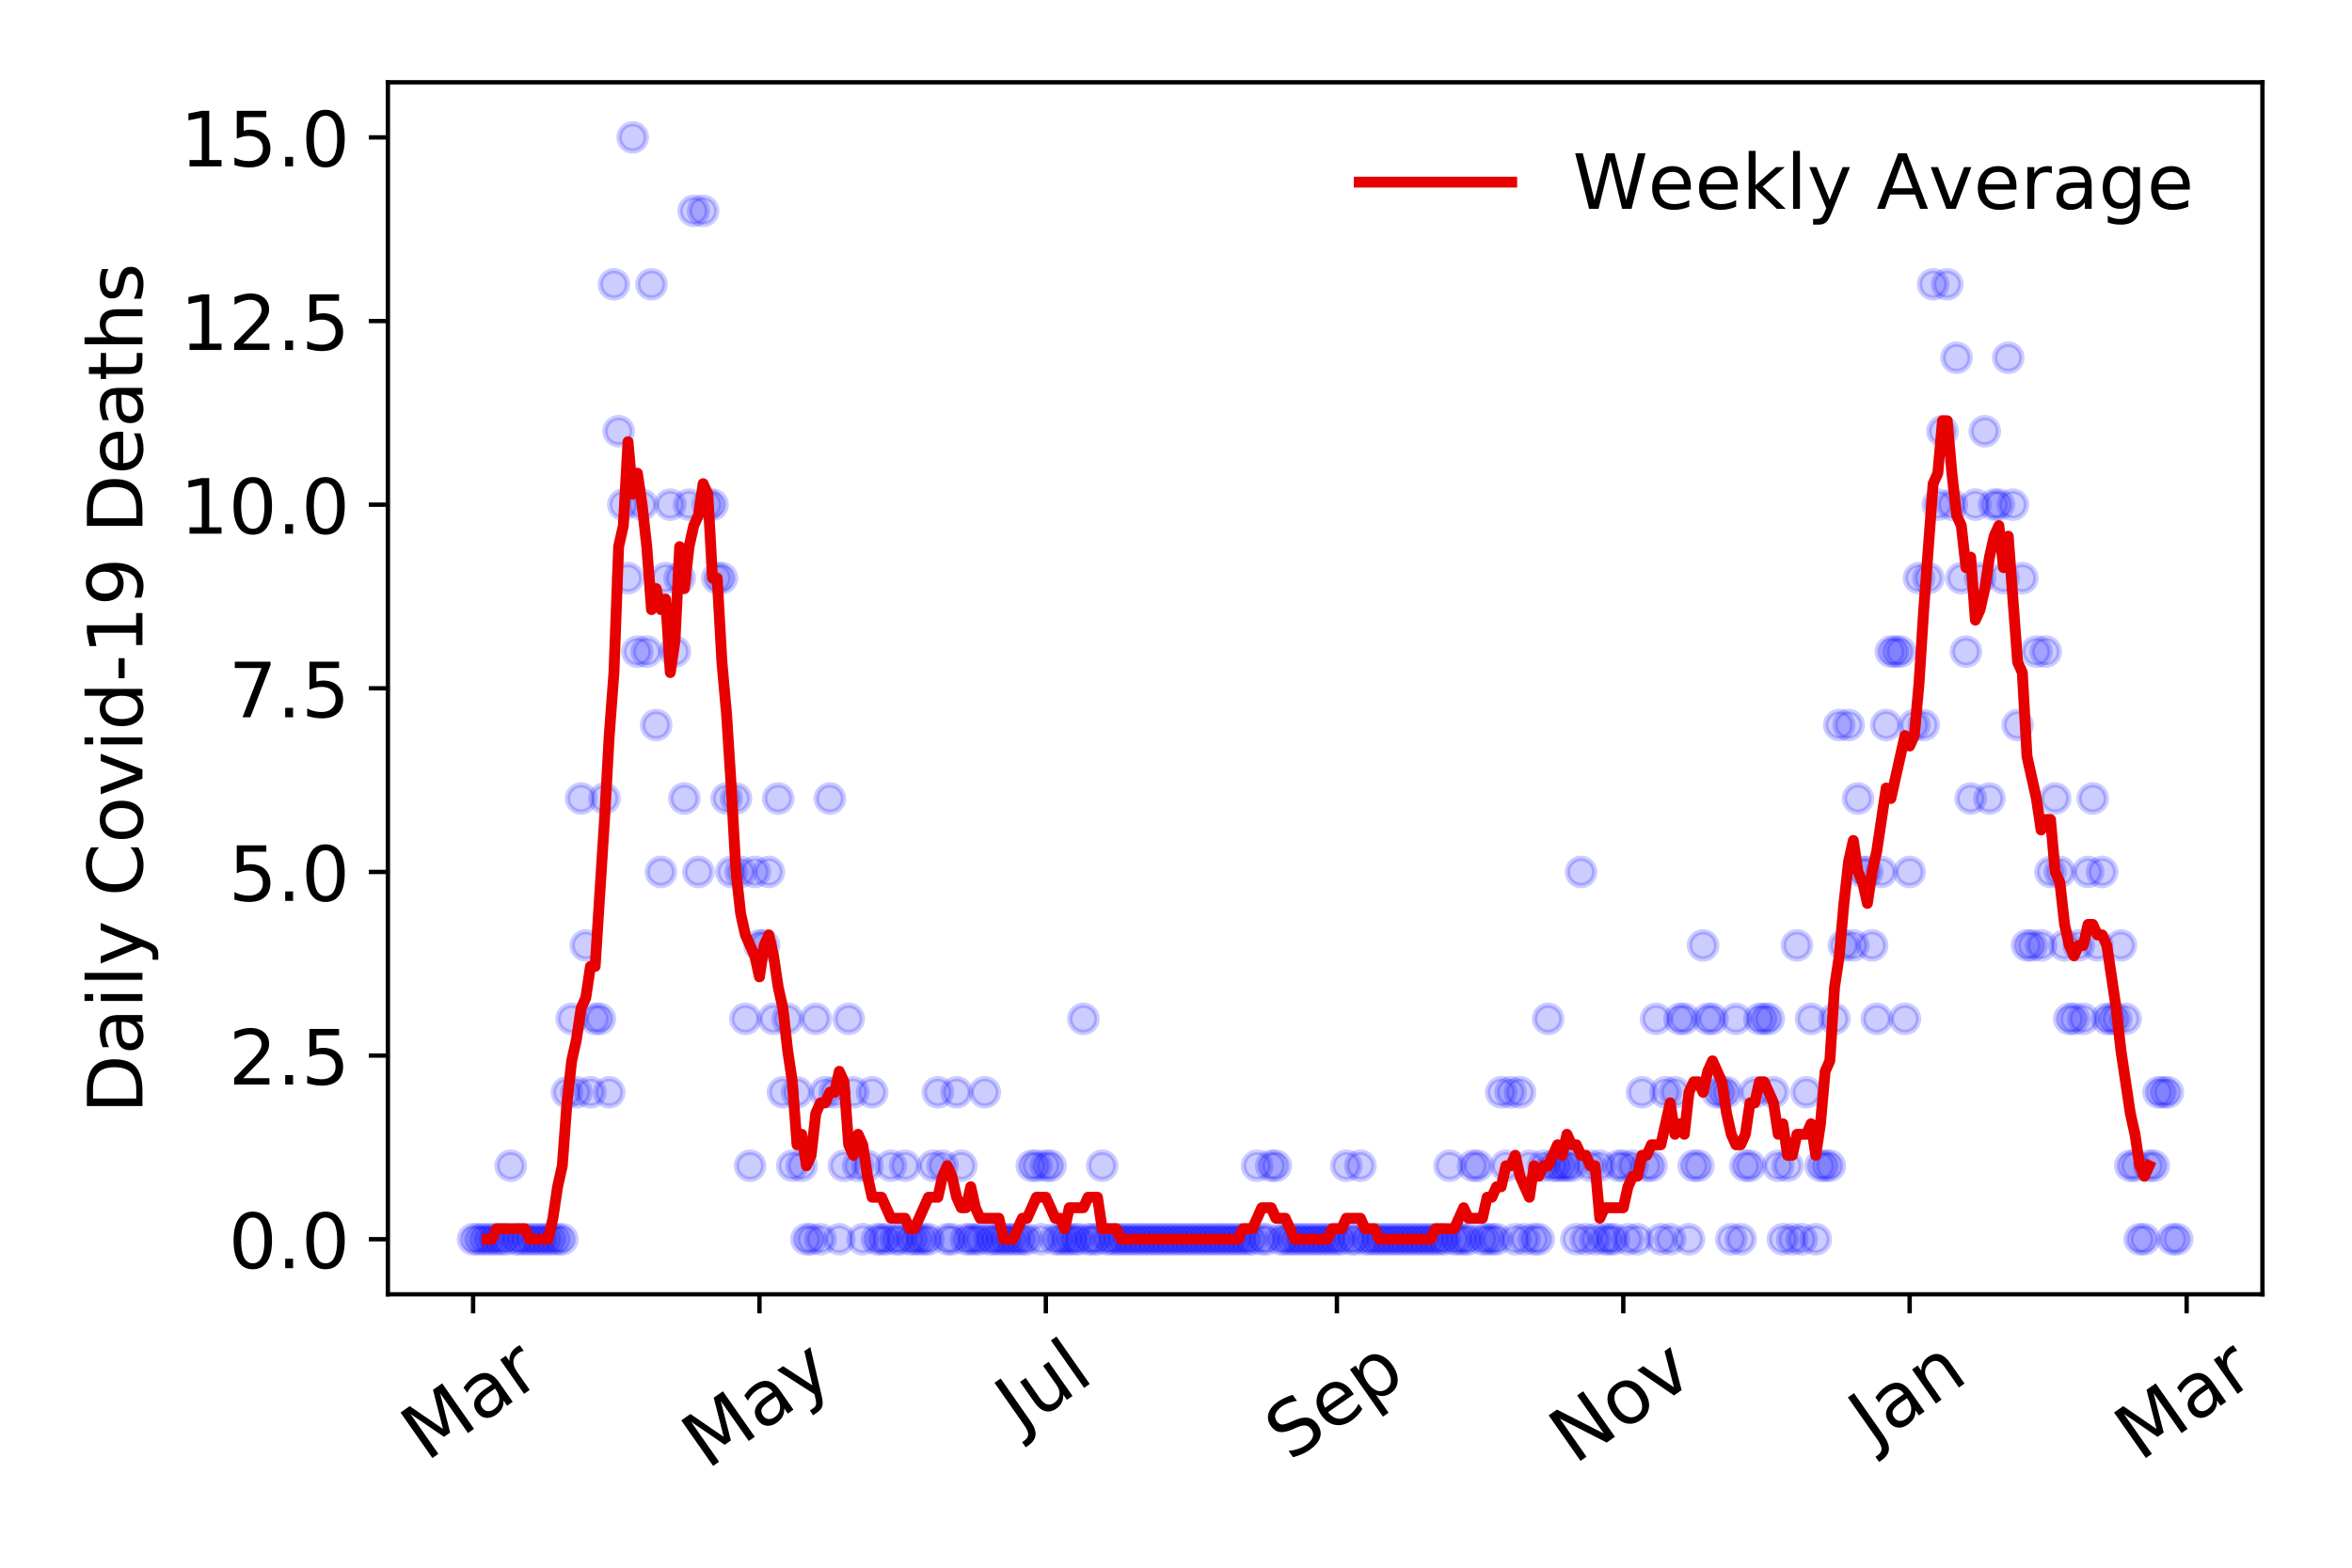 <?xml version="1.0" encoding="utf-8" standalone="no"?>
<!DOCTYPE svg PUBLIC "-//W3C//DTD SVG 1.1//EN"
  "http://www.w3.org/Graphics/SVG/1.1/DTD/svg11.dtd">
<!-- Created with matplotlib (https://matplotlib.org/) -->
<svg height="288pt" version="1.1" viewBox="0 0 432 288" width="432pt" xmlns="http://www.w3.org/2000/svg" xmlns:xlink="http://www.w3.org/1999/xlink">
 <defs>
  <style type="text/css">
*{stroke-linecap:butt;stroke-linejoin:round;}
  </style>
 </defs>
 <g id="figure_1">
  <g id="patch_1">
   <path d="M 0 288 
L 432 288 
L 432 0 
L 0 0 
z
" style="fill:#ffffff;"/>
  </g>
  <g id="axes_1">
   <g id="patch_2">
    <path d="M 71.245 237.778 
L 415.552 237.778 
L 415.552 15.12 
L 71.245 15.12 
z
" style="fill:#ffffff;"/>
   </g>
   <g id="matplotlib.axis_1">
    <g id="xtick_1">
     <g id="line2d_1">
      <defs>
       <path d="M 0 0 
L 0 3.5 
" id="mc0d3780bc9" style="stroke:#000000;stroke-width:0.8;"/>
      </defs>
      <g>
       <use style="stroke:#000000;stroke-width:0.8;" x="86.895" xlink:href="#mc0d3780bc9" y="237.778"/>
      </g>
     </g>
     <g id="text_1">
      <!-- Mar -->
      <defs>
       <path d="M 9.812 72.906 
L 24.516 72.906 
L 43.109 23.297 
L 61.812 72.906 
L 76.516 72.906 
L 76.516 0 
L 66.891 0 
L 66.891 64.016 
L 48.094 14.016 
L 38.188 14.016 
L 19.391 64.016 
L 19.391 0 
L 9.812 0 
z
" id="DejaVuSans-77"/>
       <path d="M 34.281 27.484 
Q 23.391 27.484 19.188 25 
Q 14.984 22.516 14.984 16.5 
Q 14.984 11.719 18.141 8.906 
Q 21.297 6.109 26.703 6.109 
Q 34.188 6.109 38.703 11.406 
Q 43.219 16.703 43.219 25.484 
L 43.219 27.484 
z
M 52.203 31.203 
L 52.203 0 
L 43.219 0 
L 43.219 8.297 
Q 40.141 3.328 35.547 0.953 
Q 30.953 -1.422 24.312 -1.422 
Q 15.922 -1.422 10.953 3.297 
Q 6 8.016 6 15.922 
Q 6 25.141 12.172 29.828 
Q 18.359 34.516 30.609 34.516 
L 43.219 34.516 
L 43.219 35.406 
Q 43.219 41.609 39.141 45 
Q 35.062 48.391 27.688 48.391 
Q 23 48.391 18.547 47.266 
Q 14.109 46.141 10.016 43.891 
L 10.016 52.203 
Q 14.938 54.109 19.578 55.047 
Q 24.219 56 28.609 56 
Q 40.484 56 46.344 49.844 
Q 52.203 43.703 52.203 31.203 
z
" id="DejaVuSans-97"/>
       <path d="M 41.109 46.297 
Q 39.594 47.172 37.812 47.578 
Q 36.031 48 33.891 48 
Q 26.266 48 22.188 43.047 
Q 18.109 38.094 18.109 28.812 
L 18.109 0 
L 9.078 0 
L 9.078 54.688 
L 18.109 54.688 
L 18.109 46.188 
Q 20.953 51.172 25.484 53.578 
Q 30.031 56 36.531 56 
Q 37.453 56 38.578 55.875 
Q 39.703 55.766 41.062 55.516 
z
" id="DejaVuSans-114"/>
      </defs>
      <g transform="translate(78.293 268.643)rotate(-35)scale(0.14 -0.14)">
       <use xlink:href="#DejaVuSans-77"/>
       <use x="86.279" xlink:href="#DejaVuSans-97"/>
       <use x="147.559" xlink:href="#DejaVuSans-114"/>
      </g>
     </g>
    </g>
    <g id="xtick_2">
     <g id="line2d_2">
      <g>
       <use style="stroke:#000000;stroke-width:0.8;" x="139.494" xlink:href="#mc0d3780bc9" y="237.778"/>
      </g>
     </g>
     <g id="text_2">
      <!-- May -->
      <defs>
       <path d="M 32.172 -5.078 
Q 28.375 -14.844 24.75 -17.812 
Q 21.141 -20.797 15.094 -20.797 
L 7.906 -20.797 
L 7.906 -13.281 
L 13.188 -13.281 
Q 16.891 -13.281 18.938 -11.516 
Q 21 -9.766 23.484 -3.219 
L 25.094 0.875 
L 2.984 54.688 
L 12.5 54.688 
L 29.594 11.922 
L 46.688 54.688 
L 56.203 54.688 
z
" id="DejaVuSans-121"/>
      </defs>
      <g transform="translate(129.855 270.094)rotate(-35)scale(0.14 -0.14)">
       <use xlink:href="#DejaVuSans-77"/>
       <use x="86.279" xlink:href="#DejaVuSans-97"/>
       <use x="147.559" xlink:href="#DejaVuSans-121"/>
      </g>
     </g>
    </g>
    <g id="xtick_3">
     <g id="line2d_3">
      <g>
       <use style="stroke:#000000;stroke-width:0.8;" x="192.093" xlink:href="#mc0d3780bc9" y="237.778"/>
      </g>
     </g>
     <g id="text_3">
      <!-- Jul -->
      <defs>
       <path d="M 9.812 72.906 
L 19.672 72.906 
L 19.672 5.078 
Q 19.672 -8.109 14.672 -14.062 
Q 9.672 -20.016 -1.422 -20.016 
L -5.172 -20.016 
L -5.172 -11.719 
L -2.094 -11.719 
Q 4.438 -11.719 7.125 -8.047 
Q 9.812 -4.391 9.812 5.078 
z
" id="DejaVuSans-74"/>
       <path d="M 8.5 21.578 
L 8.5 54.688 
L 17.484 54.688 
L 17.484 21.922 
Q 17.484 14.156 20.5 10.266 
Q 23.531 6.391 29.594 6.391 
Q 36.859 6.391 41.078 11.031 
Q 45.312 15.672 45.312 23.688 
L 45.312 54.688 
L 54.297 54.688 
L 54.297 0 
L 45.312 0 
L 45.312 8.406 
Q 42.047 3.422 37.719 1 
Q 33.406 -1.422 27.688 -1.422 
Q 18.266 -1.422 13.375 4.438 
Q 8.5 10.297 8.5 21.578 
z
M 31.109 56 
z
" id="DejaVuSans-117"/>
       <path d="M 9.422 75.984 
L 18.406 75.984 
L 18.406 0 
L 9.422 0 
z
" id="DejaVuSans-108"/>
      </defs>
      <g transform="translate(187.39 263.181)rotate(-35)scale(0.14 -0.14)">
       <use xlink:href="#DejaVuSans-74"/>
       <use x="29.492" xlink:href="#DejaVuSans-117"/>
       <use x="92.871" xlink:href="#DejaVuSans-108"/>
      </g>
     </g>
    </g>
    <g id="xtick_4">
     <g id="line2d_4">
      <g>
       <use style="stroke:#000000;stroke-width:0.8;" x="245.554" xlink:href="#mc0d3780bc9" y="237.778"/>
      </g>
     </g>
     <g id="text_4">
      <!-- Sep -->
      <defs>
       <path d="M 53.516 70.516 
L 53.516 60.891 
Q 47.906 63.578 42.922 64.891 
Q 37.938 66.219 33.297 66.219 
Q 25.25 66.219 20.875 63.094 
Q 16.5 59.969 16.5 54.203 
Q 16.5 49.359 19.406 46.891 
Q 22.312 44.438 30.422 42.922 
L 36.375 41.703 
Q 47.406 39.594 52.656 34.297 
Q 57.906 29 57.906 20.125 
Q 57.906 9.516 50.797 4.047 
Q 43.703 -1.422 29.984 -1.422 
Q 24.812 -1.422 18.969 -0.25 
Q 13.141 0.922 6.891 3.219 
L 6.891 13.375 
Q 12.891 10.016 18.656 8.297 
Q 24.422 6.594 29.984 6.594 
Q 38.422 6.594 43.016 9.906 
Q 47.609 13.234 47.609 19.391 
Q 47.609 24.75 44.312 27.781 
Q 41.016 30.812 33.5 32.328 
L 27.484 33.5 
Q 16.453 35.688 11.516 40.375 
Q 6.594 45.062 6.594 53.422 
Q 6.594 63.094 13.406 68.656 
Q 20.219 74.219 32.172 74.219 
Q 37.312 74.219 42.625 73.281 
Q 47.953 72.359 53.516 70.516 
z
" id="DejaVuSans-83"/>
       <path d="M 56.203 29.594 
L 56.203 25.203 
L 14.891 25.203 
Q 15.484 15.922 20.484 11.062 
Q 25.484 6.203 34.422 6.203 
Q 39.594 6.203 44.453 7.469 
Q 49.312 8.734 54.109 11.281 
L 54.109 2.781 
Q 49.266 0.734 44.188 -0.344 
Q 39.109 -1.422 33.891 -1.422 
Q 20.797 -1.422 13.156 6.188 
Q 5.516 13.812 5.516 26.812 
Q 5.516 40.234 12.766 48.109 
Q 20.016 56 32.328 56 
Q 43.359 56 49.781 48.891 
Q 56.203 41.797 56.203 29.594 
z
M 47.219 32.234 
Q 47.125 39.594 43.094 43.984 
Q 39.062 48.391 32.422 48.391 
Q 24.906 48.391 20.391 44.141 
Q 15.875 39.891 15.188 32.172 
z
" id="DejaVuSans-101"/>
       <path d="M 18.109 8.203 
L 18.109 -20.797 
L 9.078 -20.797 
L 9.078 54.688 
L 18.109 54.688 
L 18.109 46.391 
Q 20.953 51.266 25.266 53.625 
Q 29.594 56 35.594 56 
Q 45.562 56 51.781 48.094 
Q 58.016 40.188 58.016 27.297 
Q 58.016 14.406 51.781 6.484 
Q 45.562 -1.422 35.594 -1.422 
Q 29.594 -1.422 25.266 0.953 
Q 20.953 3.328 18.109 8.203 
z
M 48.688 27.297 
Q 48.688 37.203 44.609 42.844 
Q 40.531 48.484 33.406 48.484 
Q 26.266 48.484 22.188 42.844 
Q 18.109 37.203 18.109 27.297 
Q 18.109 17.391 22.188 11.75 
Q 26.266 6.109 33.406 6.109 
Q 40.531 6.109 44.609 11.75 
Q 48.688 17.391 48.688 27.297 
z
" id="DejaVuSans-112"/>
      </defs>
      <g transform="translate(236.962 268.629)rotate(-35)scale(0.14 -0.14)">
       <use xlink:href="#DejaVuSans-83"/>
       <use x="63.477" xlink:href="#DejaVuSans-101"/>
       <use x="125" xlink:href="#DejaVuSans-112"/>
      </g>
     </g>
    </g>
    <g id="xtick_5">
     <g id="line2d_5">
      <g>
       <use style="stroke:#000000;stroke-width:0.8;" x="298.153" xlink:href="#mc0d3780bc9" y="237.778"/>
      </g>
     </g>
     <g id="text_5">
      <!-- Nov -->
      <defs>
       <path d="M 9.812 72.906 
L 23.094 72.906 
L 55.422 11.922 
L 55.422 72.906 
L 64.984 72.906 
L 64.984 0 
L 51.703 0 
L 19.391 60.984 
L 19.391 0 
L 9.812 0 
z
" id="DejaVuSans-78"/>
       <path d="M 30.609 48.391 
Q 23.391 48.391 19.188 42.75 
Q 14.984 37.109 14.984 27.297 
Q 14.984 17.484 19.156 11.844 
Q 23.344 6.203 30.609 6.203 
Q 37.797 6.203 41.984 11.859 
Q 46.188 17.531 46.188 27.297 
Q 46.188 37.016 41.984 42.703 
Q 37.797 48.391 30.609 48.391 
z
M 30.609 56 
Q 42.328 56 49.016 48.375 
Q 55.719 40.766 55.719 27.297 
Q 55.719 13.875 49.016 6.219 
Q 42.328 -1.422 30.609 -1.422 
Q 18.844 -1.422 12.172 6.219 
Q 5.516 13.875 5.516 27.297 
Q 5.516 40.766 12.172 48.375 
Q 18.844 56 30.609 56 
z
" id="DejaVuSans-111"/>
       <path d="M 2.984 54.688 
L 12.5 54.688 
L 29.594 8.797 
L 46.688 54.688 
L 56.203 54.688 
L 35.688 0 
L 23.484 0 
z
" id="DejaVuSans-118"/>
      </defs>
      <g transform="translate(289.177 269.166)rotate(-35)scale(0.14 -0.14)">
       <use xlink:href="#DejaVuSans-78"/>
       <use x="74.805" xlink:href="#DejaVuSans-111"/>
       <use x="135.986" xlink:href="#DejaVuSans-118"/>
      </g>
     </g>
    </g>
    <g id="xtick_6">
     <g id="line2d_6">
      <g>
       <use style="stroke:#000000;stroke-width:0.8;" x="350.752" xlink:href="#mc0d3780bc9" y="237.778"/>
      </g>
     </g>
     <g id="text_6">
      <!-- Jan -->
      <defs>
       <path d="M 54.891 33.016 
L 54.891 0 
L 45.906 0 
L 45.906 32.719 
Q 45.906 40.484 42.875 44.328 
Q 39.844 48.188 33.797 48.188 
Q 26.516 48.188 22.312 43.547 
Q 18.109 38.922 18.109 30.906 
L 18.109 0 
L 9.078 0 
L 9.078 54.688 
L 18.109 54.688 
L 18.109 46.188 
Q 21.344 51.125 25.703 53.562 
Q 30.078 56 35.797 56 
Q 45.219 56 50.047 50.172 
Q 54.891 44.344 54.891 33.016 
z
" id="DejaVuSans-110"/>
      </defs>
      <g transform="translate(344.129 265.871)rotate(-35)scale(0.14 -0.14)">
       <use xlink:href="#DejaVuSans-74"/>
       <use x="29.492" xlink:href="#DejaVuSans-97"/>
       <use x="90.771" xlink:href="#DejaVuSans-110"/>
      </g>
     </g>
    </g>
    <g id="xtick_7">
     <g id="line2d_7">
      <g>
       <use style="stroke:#000000;stroke-width:0.8;" x="401.627" xlink:href="#mc0d3780bc9" y="237.778"/>
      </g>
     </g>
     <g id="text_7">
      <!-- Mar -->
      <g transform="translate(393.024 268.643)rotate(-35)scale(0.14 -0.14)">
       <use xlink:href="#DejaVuSans-77"/>
       <use x="86.279" xlink:href="#DejaVuSans-97"/>
       <use x="147.559" xlink:href="#DejaVuSans-114"/>
      </g>
     </g>
    </g>
   </g>
   <g id="matplotlib.axis_2">
    <g id="ytick_1">
     <g id="line2d_8">
      <defs>
       <path d="M 0 0 
L -3.5 0 
" id="m3811f0a93a" style="stroke:#000000;stroke-width:0.8;"/>
      </defs>
      <g>
       <use style="stroke:#000000;stroke-width:0.8;" x="71.245" xlink:href="#m3811f0a93a" y="227.657"/>
      </g>
     </g>
     <g id="text_8">
      <!-- 0.0 -->
      <defs>
       <path d="M 31.781 66.406 
Q 24.172 66.406 20.328 58.906 
Q 16.5 51.422 16.5 36.375 
Q 16.5 21.391 20.328 13.891 
Q 24.172 6.391 31.781 6.391 
Q 39.453 6.391 43.281 13.891 
Q 47.125 21.391 47.125 36.375 
Q 47.125 51.422 43.281 58.906 
Q 39.453 66.406 31.781 66.406 
z
M 31.781 74.219 
Q 44.047 74.219 50.516 64.516 
Q 56.984 54.828 56.984 36.375 
Q 56.984 17.969 50.516 8.266 
Q 44.047 -1.422 31.781 -1.422 
Q 19.531 -1.422 13.062 8.266 
Q 6.594 17.969 6.594 36.375 
Q 6.594 54.828 13.062 64.516 
Q 19.531 74.219 31.781 74.219 
z
" id="DejaVuSans-48"/>
       <path d="M 10.688 12.406 
L 21 12.406 
L 21 0 
L 10.688 0 
z
" id="DejaVuSans-46"/>
      </defs>
      <g transform="translate(41.981 232.976)scale(0.14 -0.14)">
       <use xlink:href="#DejaVuSans-48"/>
       <use x="63.623" xlink:href="#DejaVuSans-46"/>
       <use x="95.41" xlink:href="#DejaVuSans-48"/>
      </g>
     </g>
    </g>
    <g id="ytick_2">
     <g id="line2d_9">
      <g>
       <use style="stroke:#000000;stroke-width:0.8;" x="71.245" xlink:href="#m3811f0a93a" y="193.921"/>
      </g>
     </g>
     <g id="text_9">
      <!-- 2.5 -->
      <defs>
       <path d="M 19.188 8.297 
L 53.609 8.297 
L 53.609 0 
L 7.328 0 
L 7.328 8.297 
Q 12.938 14.109 22.625 23.891 
Q 32.328 33.688 34.812 36.531 
Q 39.547 41.844 41.422 45.531 
Q 43.312 49.219 43.312 52.781 
Q 43.312 58.594 39.234 62.25 
Q 35.156 65.922 28.609 65.922 
Q 23.969 65.922 18.812 64.312 
Q 13.672 62.703 7.812 59.422 
L 7.812 69.391 
Q 13.766 71.781 18.938 73 
Q 24.125 74.219 28.422 74.219 
Q 39.75 74.219 46.484 68.547 
Q 53.219 62.891 53.219 53.422 
Q 53.219 48.922 51.531 44.891 
Q 49.859 40.875 45.406 35.406 
Q 44.188 33.984 37.641 27.219 
Q 31.109 20.453 19.188 8.297 
z
" id="DejaVuSans-50"/>
       <path d="M 10.797 72.906 
L 49.516 72.906 
L 49.516 64.594 
L 19.828 64.594 
L 19.828 46.734 
Q 21.969 47.469 24.109 47.828 
Q 26.266 48.188 28.422 48.188 
Q 40.625 48.188 47.75 41.5 
Q 54.891 34.812 54.891 23.391 
Q 54.891 11.625 47.562 5.094 
Q 40.234 -1.422 26.906 -1.422 
Q 22.312 -1.422 17.547 -0.641 
Q 12.797 0.141 7.719 1.703 
L 7.719 11.625 
Q 12.109 9.234 16.797 8.062 
Q 21.484 6.891 26.703 6.891 
Q 35.156 6.891 40.078 11.328 
Q 45.016 15.766 45.016 23.391 
Q 45.016 31 40.078 35.438 
Q 35.156 39.891 26.703 39.891 
Q 22.75 39.891 18.812 39.016 
Q 14.891 38.141 10.797 36.281 
z
" id="DejaVuSans-53"/>
      </defs>
      <g transform="translate(41.981 199.24)scale(0.14 -0.14)">
       <use xlink:href="#DejaVuSans-50"/>
       <use x="63.623" xlink:href="#DejaVuSans-46"/>
       <use x="95.41" xlink:href="#DejaVuSans-53"/>
      </g>
     </g>
    </g>
    <g id="ytick_3">
     <g id="line2d_10">
      <g>
       <use style="stroke:#000000;stroke-width:0.8;" x="71.245" xlink:href="#m3811f0a93a" y="160.185"/>
      </g>
     </g>
     <g id="text_10">
      <!-- 5.0 -->
      <g transform="translate(41.981 165.504)scale(0.14 -0.14)">
       <use xlink:href="#DejaVuSans-53"/>
       <use x="63.623" xlink:href="#DejaVuSans-46"/>
       <use x="95.41" xlink:href="#DejaVuSans-48"/>
      </g>
     </g>
    </g>
    <g id="ytick_4">
     <g id="line2d_11">
      <g>
       <use style="stroke:#000000;stroke-width:0.8;" x="71.245" xlink:href="#m3811f0a93a" y="126.449"/>
      </g>
     </g>
     <g id="text_11">
      <!-- 7.5 -->
      <defs>
       <path d="M 8.203 72.906 
L 55.078 72.906 
L 55.078 68.703 
L 28.609 0 
L 18.312 0 
L 43.219 64.594 
L 8.203 64.594 
z
" id="DejaVuSans-55"/>
      </defs>
      <g transform="translate(41.981 131.768)scale(0.14 -0.14)">
       <use xlink:href="#DejaVuSans-55"/>
       <use x="63.623" xlink:href="#DejaVuSans-46"/>
       <use x="95.41" xlink:href="#DejaVuSans-53"/>
      </g>
     </g>
    </g>
    <g id="ytick_5">
     <g id="line2d_12">
      <g>
       <use style="stroke:#000000;stroke-width:0.8;" x="71.245" xlink:href="#m3811f0a93a" y="92.713"/>
      </g>
     </g>
     <g id="text_12">
      <!-- 10.0 -->
      <defs>
       <path d="M 12.406 8.297 
L 28.516 8.297 
L 28.516 63.922 
L 10.984 60.406 
L 10.984 69.391 
L 28.422 72.906 
L 38.281 72.906 
L 38.281 8.297 
L 54.391 8.297 
L 54.391 0 
L 12.406 0 
z
" id="DejaVuSans-49"/>
      </defs>
      <g transform="translate(33.073 98.032)scale(0.14 -0.14)">
       <use xlink:href="#DejaVuSans-49"/>
       <use x="63.623" xlink:href="#DejaVuSans-48"/>
       <use x="127.246" xlink:href="#DejaVuSans-46"/>
       <use x="159.033" xlink:href="#DejaVuSans-48"/>
      </g>
     </g>
    </g>
    <g id="ytick_6">
     <g id="line2d_13">
      <g>
       <use style="stroke:#000000;stroke-width:0.8;" x="71.245" xlink:href="#m3811f0a93a" y="58.977"/>
      </g>
     </g>
     <g id="text_13">
      <!-- 12.5 -->
      <g transform="translate(33.073 64.296)scale(0.14 -0.14)">
       <use xlink:href="#DejaVuSans-49"/>
       <use x="63.623" xlink:href="#DejaVuSans-50"/>
       <use x="127.246" xlink:href="#DejaVuSans-46"/>
       <use x="159.033" xlink:href="#DejaVuSans-53"/>
      </g>
     </g>
    </g>
    <g id="ytick_7">
     <g id="line2d_14">
      <g>
       <use style="stroke:#000000;stroke-width:0.8;" x="71.245" xlink:href="#m3811f0a93a" y="25.241"/>
      </g>
     </g>
     <g id="text_14">
      <!-- 15.0 -->
      <g transform="translate(33.073 30.56)scale(0.14 -0.14)">
       <use xlink:href="#DejaVuSans-49"/>
       <use x="63.623" xlink:href="#DejaVuSans-53"/>
       <use x="127.246" xlink:href="#DejaVuSans-46"/>
       <use x="159.033" xlink:href="#DejaVuSans-48"/>
      </g>
     </g>
    </g>
    <g id="text_15">
     <!-- Daily Covid-19 Deaths -->
     <defs>
      <path d="M 19.672 64.797 
L 19.672 8.109 
L 31.594 8.109 
Q 46.688 8.109 53.688 14.938 
Q 60.688 21.781 60.688 36.531 
Q 60.688 51.172 53.688 57.984 
Q 46.688 64.797 31.594 64.797 
z
M 9.812 72.906 
L 30.078 72.906 
Q 51.266 72.906 61.172 64.094 
Q 71.094 55.281 71.094 36.531 
Q 71.094 17.672 61.125 8.828 
Q 51.172 0 30.078 0 
L 9.812 0 
z
" id="DejaVuSans-68"/>
      <path d="M 9.422 54.688 
L 18.406 54.688 
L 18.406 0 
L 9.422 0 
z
M 9.422 75.984 
L 18.406 75.984 
L 18.406 64.594 
L 9.422 64.594 
z
" id="DejaVuSans-105"/>
      <path id="DejaVuSans-32"/>
      <path d="M 64.406 67.281 
L 64.406 56.891 
Q 59.422 61.531 53.781 63.812 
Q 48.141 66.109 41.797 66.109 
Q 29.297 66.109 22.656 58.469 
Q 16.016 50.828 16.016 36.375 
Q 16.016 21.969 22.656 14.328 
Q 29.297 6.688 41.797 6.688 
Q 48.141 6.688 53.781 8.984 
Q 59.422 11.281 64.406 15.922 
L 64.406 5.609 
Q 59.234 2.094 53.438 0.328 
Q 47.656 -1.422 41.219 -1.422 
Q 24.656 -1.422 15.125 8.703 
Q 5.609 18.844 5.609 36.375 
Q 5.609 53.953 15.125 64.078 
Q 24.656 74.219 41.219 74.219 
Q 47.75 74.219 53.531 72.484 
Q 59.328 70.75 64.406 67.281 
z
" id="DejaVuSans-67"/>
      <path d="M 45.406 46.391 
L 45.406 75.984 
L 54.391 75.984 
L 54.391 0 
L 45.406 0 
L 45.406 8.203 
Q 42.578 3.328 38.25 0.953 
Q 33.938 -1.422 27.875 -1.422 
Q 17.969 -1.422 11.734 6.484 
Q 5.516 14.406 5.516 27.297 
Q 5.516 40.188 11.734 48.094 
Q 17.969 56 27.875 56 
Q 33.938 56 38.25 53.625 
Q 42.578 51.266 45.406 46.391 
z
M 14.797 27.297 
Q 14.797 17.391 18.875 11.75 
Q 22.953 6.109 30.078 6.109 
Q 37.203 6.109 41.297 11.75 
Q 45.406 17.391 45.406 27.297 
Q 45.406 37.203 41.297 42.844 
Q 37.203 48.484 30.078 48.484 
Q 22.953 48.484 18.875 42.844 
Q 14.797 37.203 14.797 27.297 
z
" id="DejaVuSans-100"/>
      <path d="M 4.891 31.391 
L 31.203 31.391 
L 31.203 23.391 
L 4.891 23.391 
z
" id="DejaVuSans-45"/>
      <path d="M 10.984 1.516 
L 10.984 10.5 
Q 14.703 8.734 18.5 7.812 
Q 22.312 6.891 25.984 6.891 
Q 35.75 6.891 40.891 13.453 
Q 46.047 20.016 46.781 33.406 
Q 43.953 29.203 39.594 26.953 
Q 35.25 24.703 29.984 24.703 
Q 19.047 24.703 12.672 31.312 
Q 6.297 37.938 6.297 49.422 
Q 6.297 60.641 12.938 67.422 
Q 19.578 74.219 30.609 74.219 
Q 43.266 74.219 49.922 64.516 
Q 56.594 54.828 56.594 36.375 
Q 56.594 19.141 48.406 8.859 
Q 40.234 -1.422 26.422 -1.422 
Q 22.703 -1.422 18.891 -0.688 
Q 15.094 0.047 10.984 1.516 
z
M 30.609 32.422 
Q 37.25 32.422 41.125 36.953 
Q 45.016 41.5 45.016 49.422 
Q 45.016 57.281 41.125 61.844 
Q 37.25 66.406 30.609 66.406 
Q 23.969 66.406 20.094 61.844 
Q 16.219 57.281 16.219 49.422 
Q 16.219 41.5 20.094 36.953 
Q 23.969 32.422 30.609 32.422 
z
" id="DejaVuSans-57"/>
      <path d="M 18.312 70.219 
L 18.312 54.688 
L 36.812 54.688 
L 36.812 47.703 
L 18.312 47.703 
L 18.312 18.016 
Q 18.312 11.328 20.141 9.422 
Q 21.969 7.516 27.594 7.516 
L 36.812 7.516 
L 36.812 0 
L 27.594 0 
Q 17.188 0 13.234 3.875 
Q 9.281 7.766 9.281 18.016 
L 9.281 47.703 
L 2.688 47.703 
L 2.688 54.688 
L 9.281 54.688 
L 9.281 70.219 
z
" id="DejaVuSans-116"/>
      <path d="M 54.891 33.016 
L 54.891 0 
L 45.906 0 
L 45.906 32.719 
Q 45.906 40.484 42.875 44.328 
Q 39.844 48.188 33.797 48.188 
Q 26.516 48.188 22.312 43.547 
Q 18.109 38.922 18.109 30.906 
L 18.109 0 
L 9.078 0 
L 9.078 75.984 
L 18.109 75.984 
L 18.109 46.188 
Q 21.344 51.125 25.703 53.562 
Q 30.078 56 35.797 56 
Q 45.219 56 50.047 50.172 
Q 54.891 44.344 54.891 33.016 
z
" id="DejaVuSans-104"/>
      <path d="M 44.281 53.078 
L 44.281 44.578 
Q 40.484 46.531 36.375 47.5 
Q 32.281 48.484 27.875 48.484 
Q 21.188 48.484 17.844 46.438 
Q 14.5 44.391 14.5 40.281 
Q 14.5 37.156 16.891 35.375 
Q 19.281 33.594 26.516 31.984 
L 29.594 31.297 
Q 39.156 29.25 43.188 25.516 
Q 47.219 21.781 47.219 15.094 
Q 47.219 7.469 41.188 3.016 
Q 35.156 -1.422 24.609 -1.422 
Q 20.219 -1.422 15.453 -0.562 
Q 10.688 0.297 5.422 2 
L 5.422 11.281 
Q 10.406 8.688 15.234 7.391 
Q 20.062 6.109 24.812 6.109 
Q 31.156 6.109 34.562 8.281 
Q 37.984 10.453 37.984 14.406 
Q 37.984 18.062 35.516 20.016 
Q 33.062 21.969 24.703 23.781 
L 21.578 24.516 
Q 13.234 26.266 9.516 29.906 
Q 5.812 33.547 5.812 39.891 
Q 5.812 47.609 11.281 51.797 
Q 16.75 56 26.812 56 
Q 31.781 56 36.172 55.266 
Q 40.578 54.547 44.281 53.078 
z
" id="DejaVuSans-115"/>
     </defs>
     <g transform="translate(26.162 204.56)rotate(-90)scale(0.14 -0.14)">
      <use xlink:href="#DejaVuSans-68"/>
      <use x="77.002" xlink:href="#DejaVuSans-97"/>
      <use x="138.281" xlink:href="#DejaVuSans-105"/>
      <use x="166.064" xlink:href="#DejaVuSans-108"/>
      <use x="193.848" xlink:href="#DejaVuSans-121"/>
      <use x="253.027" xlink:href="#DejaVuSans-32"/>
      <use x="284.814" xlink:href="#DejaVuSans-67"/>
      <use x="354.639" xlink:href="#DejaVuSans-111"/>
      <use x="415.82" xlink:href="#DejaVuSans-118"/>
      <use x="475" xlink:href="#DejaVuSans-105"/>
      <use x="502.783" xlink:href="#DejaVuSans-100"/>
      <use x="566.26" xlink:href="#DejaVuSans-45"/>
      <use x="602.344" xlink:href="#DejaVuSans-49"/>
      <use x="665.967" xlink:href="#DejaVuSans-57"/>
      <use x="729.59" xlink:href="#DejaVuSans-32"/>
      <use x="761.377" xlink:href="#DejaVuSans-68"/>
      <use x="838.379" xlink:href="#DejaVuSans-101"/>
      <use x="899.902" xlink:href="#DejaVuSans-97"/>
      <use x="961.182" xlink:href="#DejaVuSans-116"/>
      <use x="1000.391" xlink:href="#DejaVuSans-104"/>
      <use x="1063.77" xlink:href="#DejaVuSans-115"/>
     </g>
    </g>
   </g>
   <g id="line2d_15">
    <defs>
     <path d="M 0 2.5 
C 0.663 2.5 1.299 2.237 1.768 1.768 
C 2.237 1.299 2.5 0.663 2.5 0 
C 2.5 -0.663 2.237 -1.299 1.768 -1.768 
C 1.299 -2.237 0.663 -2.5 0 -2.5 
C -0.663 -2.5 -1.299 -2.237 -1.768 -1.768 
C -2.237 -1.299 -2.5 -0.663 -2.5 0 
C -2.5 0.663 -2.237 1.299 -1.768 1.768 
C -1.299 2.237 -0.663 2.5 0 2.5 
z
" id="mf4bd74681e" style="stroke:#0000ff;stroke-opacity:0.2;"/>
    </defs>
    <g clip-path="url(#pf968039ba2)">
     <use style="fill:#0000ff;fill-opacity:0.2;stroke:#0000ff;stroke-opacity:0.2;" x="86.895" xlink:href="#mf4bd74681e" y="227.657"/>
     <use style="fill:#0000ff;fill-opacity:0.2;stroke:#0000ff;stroke-opacity:0.2;" x="87.758" xlink:href="#mf4bd74681e" y="227.657"/>
     <use style="fill:#0000ff;fill-opacity:0.2;stroke:#0000ff;stroke-opacity:0.2;" x="88.62" xlink:href="#mf4bd74681e" y="227.657"/>
     <use style="fill:#0000ff;fill-opacity:0.2;stroke:#0000ff;stroke-opacity:0.2;" x="89.482" xlink:href="#mf4bd74681e" y="227.657"/>
     <use style="fill:#0000ff;fill-opacity:0.2;stroke:#0000ff;stroke-opacity:0.2;" x="90.344" xlink:href="#mf4bd74681e" y="227.657"/>
     <use style="fill:#0000ff;fill-opacity:0.2;stroke:#0000ff;stroke-opacity:0.2;" x="91.207" xlink:href="#mf4bd74681e" y="227.657"/>
     <use style="fill:#0000ff;fill-opacity:0.2;stroke:#0000ff;stroke-opacity:0.2;" x="92.069" xlink:href="#mf4bd74681e" y="227.657"/>
     <use style="fill:#0000ff;fill-opacity:0.2;stroke:#0000ff;stroke-opacity:0.2;" x="92.931" xlink:href="#mf4bd74681e" y="227.657"/>
     <use style="fill:#0000ff;fill-opacity:0.2;stroke:#0000ff;stroke-opacity:0.2;" x="93.794" xlink:href="#mf4bd74681e" y="214.163"/>
     <use style="fill:#0000ff;fill-opacity:0.2;stroke:#0000ff;stroke-opacity:0.2;" x="94.656" xlink:href="#mf4bd74681e" y="227.657"/>
     <use style="fill:#0000ff;fill-opacity:0.2;stroke:#0000ff;stroke-opacity:0.2;" x="95.518" xlink:href="#mf4bd74681e" y="227.657"/>
     <use style="fill:#0000ff;fill-opacity:0.2;stroke:#0000ff;stroke-opacity:0.2;" x="96.38" xlink:href="#mf4bd74681e" y="227.657"/>
     <use style="fill:#0000ff;fill-opacity:0.2;stroke:#0000ff;stroke-opacity:0.2;" x="97.243" xlink:href="#mf4bd74681e" y="227.657"/>
     <use style="fill:#0000ff;fill-opacity:0.2;stroke:#0000ff;stroke-opacity:0.2;" x="98.105" xlink:href="#mf4bd74681e" y="227.657"/>
     <use style="fill:#0000ff;fill-opacity:0.2;stroke:#0000ff;stroke-opacity:0.2;" x="98.967" xlink:href="#mf4bd74681e" y="227.657"/>
     <use style="fill:#0000ff;fill-opacity:0.2;stroke:#0000ff;stroke-opacity:0.2;" x="99.83" xlink:href="#mf4bd74681e" y="227.657"/>
     <use style="fill:#0000ff;fill-opacity:0.2;stroke:#0000ff;stroke-opacity:0.2;" x="100.692" xlink:href="#mf4bd74681e" y="227.657"/>
     <use style="fill:#0000ff;fill-opacity:0.2;stroke:#0000ff;stroke-opacity:0.2;" x="101.554" xlink:href="#mf4bd74681e" y="227.657"/>
     <use style="fill:#0000ff;fill-opacity:0.2;stroke:#0000ff;stroke-opacity:0.2;" x="102.416" xlink:href="#mf4bd74681e" y="227.657"/>
     <use style="fill:#0000ff;fill-opacity:0.2;stroke:#0000ff;stroke-opacity:0.2;" x="103.279" xlink:href="#mf4bd74681e" y="227.657"/>
     <use style="fill:#0000ff;fill-opacity:0.2;stroke:#0000ff;stroke-opacity:0.2;" x="104.141" xlink:href="#mf4bd74681e" y="200.668"/>
     <use style="fill:#0000ff;fill-opacity:0.2;stroke:#0000ff;stroke-opacity:0.2;" x="105.003" xlink:href="#mf4bd74681e" y="187.174"/>
     <use style="fill:#0000ff;fill-opacity:0.2;stroke:#0000ff;stroke-opacity:0.2;" x="105.865" xlink:href="#mf4bd74681e" y="200.668"/>
     <use style="fill:#0000ff;fill-opacity:0.2;stroke:#0000ff;stroke-opacity:0.2;" x="106.728" xlink:href="#mf4bd74681e" y="146.691"/>
     <use style="fill:#0000ff;fill-opacity:0.2;stroke:#0000ff;stroke-opacity:0.2;" x="107.59" xlink:href="#mf4bd74681e" y="173.68"/>
     <use style="fill:#0000ff;fill-opacity:0.2;stroke:#0000ff;stroke-opacity:0.2;" x="108.452" xlink:href="#mf4bd74681e" y="200.668"/>
     <use style="fill:#0000ff;fill-opacity:0.2;stroke:#0000ff;stroke-opacity:0.2;" x="109.315" xlink:href="#mf4bd74681e" y="187.174"/>
     <use style="fill:#0000ff;fill-opacity:0.2;stroke:#0000ff;stroke-opacity:0.2;" x="110.177" xlink:href="#mf4bd74681e" y="187.174"/>
     <use style="fill:#0000ff;fill-opacity:0.2;stroke:#0000ff;stroke-opacity:0.2;" x="111.039" xlink:href="#mf4bd74681e" y="146.691"/>
     <use style="fill:#0000ff;fill-opacity:0.2;stroke:#0000ff;stroke-opacity:0.2;" x="111.901" xlink:href="#mf4bd74681e" y="200.668"/>
     <use style="fill:#0000ff;fill-opacity:0.2;stroke:#0000ff;stroke-opacity:0.2;" x="112.764" xlink:href="#mf4bd74681e" y="52.23"/>
     <use style="fill:#0000ff;fill-opacity:0.2;stroke:#0000ff;stroke-opacity:0.2;" x="113.626" xlink:href="#mf4bd74681e" y="79.219"/>
     <use style="fill:#0000ff;fill-opacity:0.2;stroke:#0000ff;stroke-opacity:0.2;" x="114.488" xlink:href="#mf4bd74681e" y="92.713"/>
     <use style="fill:#0000ff;fill-opacity:0.2;stroke:#0000ff;stroke-opacity:0.2;" x="115.35" xlink:href="#mf4bd74681e" y="106.207"/>
     <use style="fill:#0000ff;fill-opacity:0.2;stroke:#0000ff;stroke-opacity:0.2;" x="116.213" xlink:href="#mf4bd74681e" y="25.241"/>
     <use style="fill:#0000ff;fill-opacity:0.2;stroke:#0000ff;stroke-opacity:0.2;" x="117.075" xlink:href="#mf4bd74681e" y="119.702"/>
     <use style="fill:#0000ff;fill-opacity:0.2;stroke:#0000ff;stroke-opacity:0.2;" x="117.937" xlink:href="#mf4bd74681e" y="92.713"/>
     <use style="fill:#0000ff;fill-opacity:0.2;stroke:#0000ff;stroke-opacity:0.2;" x="118.8" xlink:href="#mf4bd74681e" y="119.702"/>
     <use style="fill:#0000ff;fill-opacity:0.2;stroke:#0000ff;stroke-opacity:0.2;" x="119.662" xlink:href="#mf4bd74681e" y="52.23"/>
     <use style="fill:#0000ff;fill-opacity:0.2;stroke:#0000ff;stroke-opacity:0.2;" x="120.524" xlink:href="#mf4bd74681e" y="133.196"/>
     <use style="fill:#0000ff;fill-opacity:0.2;stroke:#0000ff;stroke-opacity:0.2;" x="121.386" xlink:href="#mf4bd74681e" y="160.185"/>
     <use style="fill:#0000ff;fill-opacity:0.2;stroke:#0000ff;stroke-opacity:0.2;" x="122.249" xlink:href="#mf4bd74681e" y="106.207"/>
     <use style="fill:#0000ff;fill-opacity:0.2;stroke:#0000ff;stroke-opacity:0.2;" x="123.111" xlink:href="#mf4bd74681e" y="92.713"/>
     <use style="fill:#0000ff;fill-opacity:0.2;stroke:#0000ff;stroke-opacity:0.2;" x="123.973" xlink:href="#mf4bd74681e" y="119.702"/>
     <use style="fill:#0000ff;fill-opacity:0.2;stroke:#0000ff;stroke-opacity:0.2;" x="124.836" xlink:href="#mf4bd74681e" y="106.207"/>
     <use style="fill:#0000ff;fill-opacity:0.2;stroke:#0000ff;stroke-opacity:0.2;" x="125.698" xlink:href="#mf4bd74681e" y="146.691"/>
     <use style="fill:#0000ff;fill-opacity:0.2;stroke:#0000ff;stroke-opacity:0.2;" x="126.56" xlink:href="#mf4bd74681e" y="92.713"/>
     <use style="fill:#0000ff;fill-opacity:0.2;stroke:#0000ff;stroke-opacity:0.2;" x="127.422" xlink:href="#mf4bd74681e" y="38.735"/>
     <use style="fill:#0000ff;fill-opacity:0.2;stroke:#0000ff;stroke-opacity:0.2;" x="128.285" xlink:href="#mf4bd74681e" y="160.185"/>
     <use style="fill:#0000ff;fill-opacity:0.2;stroke:#0000ff;stroke-opacity:0.2;" x="129.147" xlink:href="#mf4bd74681e" y="38.735"/>
     <use style="fill:#0000ff;fill-opacity:0.2;stroke:#0000ff;stroke-opacity:0.2;" x="130.009" xlink:href="#mf4bd74681e" y="92.713"/>
     <use style="fill:#0000ff;fill-opacity:0.2;stroke:#0000ff;stroke-opacity:0.2;" x="130.871" xlink:href="#mf4bd74681e" y="92.713"/>
     <use style="fill:#0000ff;fill-opacity:0.2;stroke:#0000ff;stroke-opacity:0.2;" x="131.734" xlink:href="#mf4bd74681e" y="106.207"/>
     <use style="fill:#0000ff;fill-opacity:0.2;stroke:#0000ff;stroke-opacity:0.2;" x="132.596" xlink:href="#mf4bd74681e" y="106.207"/>
     <use style="fill:#0000ff;fill-opacity:0.2;stroke:#0000ff;stroke-opacity:0.2;" x="133.458" xlink:href="#mf4bd74681e" y="146.691"/>
     <use style="fill:#0000ff;fill-opacity:0.2;stroke:#0000ff;stroke-opacity:0.2;" x="134.321" xlink:href="#mf4bd74681e" y="160.185"/>
     <use style="fill:#0000ff;fill-opacity:0.2;stroke:#0000ff;stroke-opacity:0.2;" x="135.183" xlink:href="#mf4bd74681e" y="146.691"/>
     <use style="fill:#0000ff;fill-opacity:0.2;stroke:#0000ff;stroke-opacity:0.2;" x="136.045" xlink:href="#mf4bd74681e" y="160.185"/>
     <use style="fill:#0000ff;fill-opacity:0.2;stroke:#0000ff;stroke-opacity:0.2;" x="136.907" xlink:href="#mf4bd74681e" y="187.174"/>
     <use style="fill:#0000ff;fill-opacity:0.2;stroke:#0000ff;stroke-opacity:0.2;" x="137.77" xlink:href="#mf4bd74681e" y="214.163"/>
     <use style="fill:#0000ff;fill-opacity:0.2;stroke:#0000ff;stroke-opacity:0.2;" x="138.632" xlink:href="#mf4bd74681e" y="160.185"/>
     <use style="fill:#0000ff;fill-opacity:0.2;stroke:#0000ff;stroke-opacity:0.2;" x="139.494" xlink:href="#mf4bd74681e" y="173.68"/>
     <use style="fill:#0000ff;fill-opacity:0.2;stroke:#0000ff;stroke-opacity:0.2;" x="140.357" xlink:href="#mf4bd74681e" y="173.68"/>
     <use style="fill:#0000ff;fill-opacity:0.2;stroke:#0000ff;stroke-opacity:0.2;" x="141.219" xlink:href="#mf4bd74681e" y="160.185"/>
     <use style="fill:#0000ff;fill-opacity:0.2;stroke:#0000ff;stroke-opacity:0.2;" x="142.081" xlink:href="#mf4bd74681e" y="187.174"/>
     <use style="fill:#0000ff;fill-opacity:0.2;stroke:#0000ff;stroke-opacity:0.2;" x="142.943" xlink:href="#mf4bd74681e" y="146.691"/>
     <use style="fill:#0000ff;fill-opacity:0.2;stroke:#0000ff;stroke-opacity:0.2;" x="143.806" xlink:href="#mf4bd74681e" y="200.668"/>
     <use style="fill:#0000ff;fill-opacity:0.2;stroke:#0000ff;stroke-opacity:0.2;" x="144.668" xlink:href="#mf4bd74681e" y="187.174"/>
     <use style="fill:#0000ff;fill-opacity:0.2;stroke:#0000ff;stroke-opacity:0.2;" x="145.53" xlink:href="#mf4bd74681e" y="214.163"/>
     <use style="fill:#0000ff;fill-opacity:0.2;stroke:#0000ff;stroke-opacity:0.2;" x="146.392" xlink:href="#mf4bd74681e" y="200.668"/>
     <use style="fill:#0000ff;fill-opacity:0.2;stroke:#0000ff;stroke-opacity:0.2;" x="147.255" xlink:href="#mf4bd74681e" y="214.163"/>
     <use style="fill:#0000ff;fill-opacity:0.2;stroke:#0000ff;stroke-opacity:0.2;" x="148.117" xlink:href="#mf4bd74681e" y="227.657"/>
     <use style="fill:#0000ff;fill-opacity:0.2;stroke:#0000ff;stroke-opacity:0.2;" x="148.979" xlink:href="#mf4bd74681e" y="227.657"/>
     <use style="fill:#0000ff;fill-opacity:0.2;stroke:#0000ff;stroke-opacity:0.2;" x="149.842" xlink:href="#mf4bd74681e" y="187.174"/>
     <use style="fill:#0000ff;fill-opacity:0.2;stroke:#0000ff;stroke-opacity:0.2;" x="150.704" xlink:href="#mf4bd74681e" y="227.657"/>
     <use style="fill:#0000ff;fill-opacity:0.2;stroke:#0000ff;stroke-opacity:0.2;" x="151.566" xlink:href="#mf4bd74681e" y="200.668"/>
     <use style="fill:#0000ff;fill-opacity:0.2;stroke:#0000ff;stroke-opacity:0.2;" x="152.428" xlink:href="#mf4bd74681e" y="146.691"/>
     <use style="fill:#0000ff;fill-opacity:0.2;stroke:#0000ff;stroke-opacity:0.2;" x="153.291" xlink:href="#mf4bd74681e" y="200.668"/>
     <use style="fill:#0000ff;fill-opacity:0.2;stroke:#0000ff;stroke-opacity:0.2;" x="154.153" xlink:href="#mf4bd74681e" y="227.657"/>
     <use style="fill:#0000ff;fill-opacity:0.2;stroke:#0000ff;stroke-opacity:0.2;" x="155.015" xlink:href="#mf4bd74681e" y="214.163"/>
     <use style="fill:#0000ff;fill-opacity:0.2;stroke:#0000ff;stroke-opacity:0.2;" x="155.878" xlink:href="#mf4bd74681e" y="187.174"/>
     <use style="fill:#0000ff;fill-opacity:0.2;stroke:#0000ff;stroke-opacity:0.2;" x="156.74" xlink:href="#mf4bd74681e" y="200.668"/>
     <use style="fill:#0000ff;fill-opacity:0.2;stroke:#0000ff;stroke-opacity:0.2;" x="157.602" xlink:href="#mf4bd74681e" y="214.163"/>
     <use style="fill:#0000ff;fill-opacity:0.2;stroke:#0000ff;stroke-opacity:0.2;" x="158.464" xlink:href="#mf4bd74681e" y="227.657"/>
     <use style="fill:#0000ff;fill-opacity:0.2;stroke:#0000ff;stroke-opacity:0.2;" x="159.327" xlink:href="#mf4bd74681e" y="214.163"/>
     <use style="fill:#0000ff;fill-opacity:0.2;stroke:#0000ff;stroke-opacity:0.2;" x="160.189" xlink:href="#mf4bd74681e" y="200.668"/>
     <use style="fill:#0000ff;fill-opacity:0.2;stroke:#0000ff;stroke-opacity:0.2;" x="161.051" xlink:href="#mf4bd74681e" y="227.657"/>
     <use style="fill:#0000ff;fill-opacity:0.2;stroke:#0000ff;stroke-opacity:0.2;" x="161.913" xlink:href="#mf4bd74681e" y="227.657"/>
     <use style="fill:#0000ff;fill-opacity:0.2;stroke:#0000ff;stroke-opacity:0.2;" x="162.776" xlink:href="#mf4bd74681e" y="227.657"/>
     <use style="fill:#0000ff;fill-opacity:0.2;stroke:#0000ff;stroke-opacity:0.2;" x="163.638" xlink:href="#mf4bd74681e" y="214.163"/>
     <use style="fill:#0000ff;fill-opacity:0.2;stroke:#0000ff;stroke-opacity:0.2;" x="164.5" xlink:href="#mf4bd74681e" y="227.657"/>
     <use style="fill:#0000ff;fill-opacity:0.2;stroke:#0000ff;stroke-opacity:0.2;" x="165.363" xlink:href="#mf4bd74681e" y="227.657"/>
     <use style="fill:#0000ff;fill-opacity:0.2;stroke:#0000ff;stroke-opacity:0.2;" x="166.225" xlink:href="#mf4bd74681e" y="214.163"/>
     <use style="fill:#0000ff;fill-opacity:0.2;stroke:#0000ff;stroke-opacity:0.2;" x="167.087" xlink:href="#mf4bd74681e" y="227.657"/>
     <use style="fill:#0000ff;fill-opacity:0.2;stroke:#0000ff;stroke-opacity:0.2;" x="167.949" xlink:href="#mf4bd74681e" y="227.657"/>
     <use style="fill:#0000ff;fill-opacity:0.2;stroke:#0000ff;stroke-opacity:0.2;" x="168.812" xlink:href="#mf4bd74681e" y="227.657"/>
     <use style="fill:#0000ff;fill-opacity:0.2;stroke:#0000ff;stroke-opacity:0.2;" x="169.674" xlink:href="#mf4bd74681e" y="227.657"/>
     <use style="fill:#0000ff;fill-opacity:0.2;stroke:#0000ff;stroke-opacity:0.2;" x="170.536" xlink:href="#mf4bd74681e" y="227.657"/>
     <use style="fill:#0000ff;fill-opacity:0.2;stroke:#0000ff;stroke-opacity:0.2;" x="171.399" xlink:href="#mf4bd74681e" y="214.163"/>
     <use style="fill:#0000ff;fill-opacity:0.2;stroke:#0000ff;stroke-opacity:0.2;" x="172.261" xlink:href="#mf4bd74681e" y="200.668"/>
     <use style="fill:#0000ff;fill-opacity:0.2;stroke:#0000ff;stroke-opacity:0.2;" x="173.123" xlink:href="#mf4bd74681e" y="214.163"/>
     <use style="fill:#0000ff;fill-opacity:0.2;stroke:#0000ff;stroke-opacity:0.2;" x="173.985" xlink:href="#mf4bd74681e" y="227.657"/>
     <use style="fill:#0000ff;fill-opacity:0.2;stroke:#0000ff;stroke-opacity:0.2;" x="174.848" xlink:href="#mf4bd74681e" y="227.657"/>
     <use style="fill:#0000ff;fill-opacity:0.2;stroke:#0000ff;stroke-opacity:0.2;" x="175.71" xlink:href="#mf4bd74681e" y="200.668"/>
     <use style="fill:#0000ff;fill-opacity:0.2;stroke:#0000ff;stroke-opacity:0.2;" x="176.572" xlink:href="#mf4bd74681e" y="214.163"/>
     <use style="fill:#0000ff;fill-opacity:0.2;stroke:#0000ff;stroke-opacity:0.2;" x="177.434" xlink:href="#mf4bd74681e" y="227.657"/>
     <use style="fill:#0000ff;fill-opacity:0.2;stroke:#0000ff;stroke-opacity:0.2;" x="178.297" xlink:href="#mf4bd74681e" y="227.657"/>
     <use style="fill:#0000ff;fill-opacity:0.2;stroke:#0000ff;stroke-opacity:0.2;" x="179.159" xlink:href="#mf4bd74681e" y="227.657"/>
     <use style="fill:#0000ff;fill-opacity:0.2;stroke:#0000ff;stroke-opacity:0.2;" x="180.021" xlink:href="#mf4bd74681e" y="227.657"/>
     <use style="fill:#0000ff;fill-opacity:0.2;stroke:#0000ff;stroke-opacity:0.2;" x="180.884" xlink:href="#mf4bd74681e" y="200.668"/>
     <use style="fill:#0000ff;fill-opacity:0.2;stroke:#0000ff;stroke-opacity:0.2;" x="181.746" xlink:href="#mf4bd74681e" y="227.657"/>
     <use style="fill:#0000ff;fill-opacity:0.2;stroke:#0000ff;stroke-opacity:0.2;" x="182.608" xlink:href="#mf4bd74681e" y="227.657"/>
     <use style="fill:#0000ff;fill-opacity:0.2;stroke:#0000ff;stroke-opacity:0.2;" x="183.47" xlink:href="#mf4bd74681e" y="227.657"/>
     <use style="fill:#0000ff;fill-opacity:0.2;stroke:#0000ff;stroke-opacity:0.2;" x="184.333" xlink:href="#mf4bd74681e" y="227.657"/>
     <use style="fill:#0000ff;fill-opacity:0.2;stroke:#0000ff;stroke-opacity:0.2;" x="185.195" xlink:href="#mf4bd74681e" y="227.657"/>
     <use style="fill:#0000ff;fill-opacity:0.2;stroke:#0000ff;stroke-opacity:0.2;" x="186.057" xlink:href="#mf4bd74681e" y="227.657"/>
     <use style="fill:#0000ff;fill-opacity:0.2;stroke:#0000ff;stroke-opacity:0.2;" x="186.92" xlink:href="#mf4bd74681e" y="227.657"/>
     <use style="fill:#0000ff;fill-opacity:0.2;stroke:#0000ff;stroke-opacity:0.2;" x="187.782" xlink:href="#mf4bd74681e" y="227.657"/>
     <use style="fill:#0000ff;fill-opacity:0.2;stroke:#0000ff;stroke-opacity:0.2;" x="188.644" xlink:href="#mf4bd74681e" y="227.657"/>
     <use style="fill:#0000ff;fill-opacity:0.2;stroke:#0000ff;stroke-opacity:0.2;" x="189.506" xlink:href="#mf4bd74681e" y="214.163"/>
     <use style="fill:#0000ff;fill-opacity:0.2;stroke:#0000ff;stroke-opacity:0.2;" x="190.369" xlink:href="#mf4bd74681e" y="214.163"/>
     <use style="fill:#0000ff;fill-opacity:0.2;stroke:#0000ff;stroke-opacity:0.2;" x="191.231" xlink:href="#mf4bd74681e" y="227.657"/>
     <use style="fill:#0000ff;fill-opacity:0.2;stroke:#0000ff;stroke-opacity:0.2;" x="192.093" xlink:href="#mf4bd74681e" y="214.163"/>
     <use style="fill:#0000ff;fill-opacity:0.2;stroke:#0000ff;stroke-opacity:0.2;" x="192.955" xlink:href="#mf4bd74681e" y="214.163"/>
     <use style="fill:#0000ff;fill-opacity:0.2;stroke:#0000ff;stroke-opacity:0.2;" x="193.818" xlink:href="#mf4bd74681e" y="227.657"/>
     <use style="fill:#0000ff;fill-opacity:0.2;stroke:#0000ff;stroke-opacity:0.2;" x="194.68" xlink:href="#mf4bd74681e" y="227.657"/>
     <use style="fill:#0000ff;fill-opacity:0.2;stroke:#0000ff;stroke-opacity:0.2;" x="195.542" xlink:href="#mf4bd74681e" y="227.657"/>
     <use style="fill:#0000ff;fill-opacity:0.2;stroke:#0000ff;stroke-opacity:0.2;" x="196.405" xlink:href="#mf4bd74681e" y="227.657"/>
     <use style="fill:#0000ff;fill-opacity:0.2;stroke:#0000ff;stroke-opacity:0.2;" x="197.267" xlink:href="#mf4bd74681e" y="227.657"/>
     <use style="fill:#0000ff;fill-opacity:0.2;stroke:#0000ff;stroke-opacity:0.2;" x="198.129" xlink:href="#mf4bd74681e" y="227.657"/>
     <use style="fill:#0000ff;fill-opacity:0.2;stroke:#0000ff;stroke-opacity:0.2;" x="198.991" xlink:href="#mf4bd74681e" y="187.174"/>
     <use style="fill:#0000ff;fill-opacity:0.2;stroke:#0000ff;stroke-opacity:0.2;" x="199.854" xlink:href="#mf4bd74681e" y="227.657"/>
     <use style="fill:#0000ff;fill-opacity:0.2;stroke:#0000ff;stroke-opacity:0.2;" x="200.716" xlink:href="#mf4bd74681e" y="227.657"/>
     <use style="fill:#0000ff;fill-opacity:0.2;stroke:#0000ff;stroke-opacity:0.2;" x="201.578" xlink:href="#mf4bd74681e" y="227.657"/>
     <use style="fill:#0000ff;fill-opacity:0.2;stroke:#0000ff;stroke-opacity:0.2;" x="202.441" xlink:href="#mf4bd74681e" y="214.163"/>
     <use style="fill:#0000ff;fill-opacity:0.2;stroke:#0000ff;stroke-opacity:0.2;" x="203.303" xlink:href="#mf4bd74681e" y="227.657"/>
     <use style="fill:#0000ff;fill-opacity:0.2;stroke:#0000ff;stroke-opacity:0.2;" x="204.165" xlink:href="#mf4bd74681e" y="227.657"/>
     <use style="fill:#0000ff;fill-opacity:0.2;stroke:#0000ff;stroke-opacity:0.2;" x="205.027" xlink:href="#mf4bd74681e" y="227.657"/>
     <use style="fill:#0000ff;fill-opacity:0.2;stroke:#0000ff;stroke-opacity:0.2;" x="205.89" xlink:href="#mf4bd74681e" y="227.657"/>
     <use style="fill:#0000ff;fill-opacity:0.2;stroke:#0000ff;stroke-opacity:0.2;" x="206.752" xlink:href="#mf4bd74681e" y="227.657"/>
     <use style="fill:#0000ff;fill-opacity:0.2;stroke:#0000ff;stroke-opacity:0.2;" x="207.614" xlink:href="#mf4bd74681e" y="227.657"/>
     <use style="fill:#0000ff;fill-opacity:0.2;stroke:#0000ff;stroke-opacity:0.2;" x="208.476" xlink:href="#mf4bd74681e" y="227.657"/>
     <use style="fill:#0000ff;fill-opacity:0.2;stroke:#0000ff;stroke-opacity:0.2;" x="209.339" xlink:href="#mf4bd74681e" y="227.657"/>
     <use style="fill:#0000ff;fill-opacity:0.2;stroke:#0000ff;stroke-opacity:0.2;" x="210.201" xlink:href="#mf4bd74681e" y="227.657"/>
     <use style="fill:#0000ff;fill-opacity:0.2;stroke:#0000ff;stroke-opacity:0.2;" x="211.063" xlink:href="#mf4bd74681e" y="227.657"/>
     <use style="fill:#0000ff;fill-opacity:0.2;stroke:#0000ff;stroke-opacity:0.2;" x="211.926" xlink:href="#mf4bd74681e" y="227.657"/>
     <use style="fill:#0000ff;fill-opacity:0.2;stroke:#0000ff;stroke-opacity:0.2;" x="212.788" xlink:href="#mf4bd74681e" y="227.657"/>
     <use style="fill:#0000ff;fill-opacity:0.2;stroke:#0000ff;stroke-opacity:0.2;" x="213.65" xlink:href="#mf4bd74681e" y="227.657"/>
     <use style="fill:#0000ff;fill-opacity:0.2;stroke:#0000ff;stroke-opacity:0.2;" x="214.512" xlink:href="#mf4bd74681e" y="227.657"/>
     <use style="fill:#0000ff;fill-opacity:0.2;stroke:#0000ff;stroke-opacity:0.2;" x="215.375" xlink:href="#mf4bd74681e" y="227.657"/>
     <use style="fill:#0000ff;fill-opacity:0.2;stroke:#0000ff;stroke-opacity:0.2;" x="216.237" xlink:href="#mf4bd74681e" y="227.657"/>
     <use style="fill:#0000ff;fill-opacity:0.2;stroke:#0000ff;stroke-opacity:0.2;" x="217.099" xlink:href="#mf4bd74681e" y="227.657"/>
     <use style="fill:#0000ff;fill-opacity:0.2;stroke:#0000ff;stroke-opacity:0.2;" x="217.962" xlink:href="#mf4bd74681e" y="227.657"/>
     <use style="fill:#0000ff;fill-opacity:0.2;stroke:#0000ff;stroke-opacity:0.2;" x="218.824" xlink:href="#mf4bd74681e" y="227.657"/>
     <use style="fill:#0000ff;fill-opacity:0.2;stroke:#0000ff;stroke-opacity:0.2;" x="219.686" xlink:href="#mf4bd74681e" y="227.657"/>
     <use style="fill:#0000ff;fill-opacity:0.2;stroke:#0000ff;stroke-opacity:0.2;" x="220.548" xlink:href="#mf4bd74681e" y="227.657"/>
     <use style="fill:#0000ff;fill-opacity:0.2;stroke:#0000ff;stroke-opacity:0.2;" x="221.411" xlink:href="#mf4bd74681e" y="227.657"/>
     <use style="fill:#0000ff;fill-opacity:0.2;stroke:#0000ff;stroke-opacity:0.2;" x="222.273" xlink:href="#mf4bd74681e" y="227.657"/>
     <use style="fill:#0000ff;fill-opacity:0.2;stroke:#0000ff;stroke-opacity:0.2;" x="223.135" xlink:href="#mf4bd74681e" y="227.657"/>
     <use style="fill:#0000ff;fill-opacity:0.2;stroke:#0000ff;stroke-opacity:0.2;" x="223.997" xlink:href="#mf4bd74681e" y="227.657"/>
     <use style="fill:#0000ff;fill-opacity:0.2;stroke:#0000ff;stroke-opacity:0.2;" x="224.86" xlink:href="#mf4bd74681e" y="227.657"/>
     <use style="fill:#0000ff;fill-opacity:0.2;stroke:#0000ff;stroke-opacity:0.2;" x="225.722" xlink:href="#mf4bd74681e" y="227.657"/>
     <use style="fill:#0000ff;fill-opacity:0.2;stroke:#0000ff;stroke-opacity:0.2;" x="226.584" xlink:href="#mf4bd74681e" y="227.657"/>
     <use style="fill:#0000ff;fill-opacity:0.2;stroke:#0000ff;stroke-opacity:0.2;" x="227.447" xlink:href="#mf4bd74681e" y="227.657"/>
     <use style="fill:#0000ff;fill-opacity:0.2;stroke:#0000ff;stroke-opacity:0.2;" x="228.309" xlink:href="#mf4bd74681e" y="227.657"/>
     <use style="fill:#0000ff;fill-opacity:0.2;stroke:#0000ff;stroke-opacity:0.2;" x="229.171" xlink:href="#mf4bd74681e" y="227.657"/>
     <use style="fill:#0000ff;fill-opacity:0.2;stroke:#0000ff;stroke-opacity:0.2;" x="230.033" xlink:href="#mf4bd74681e" y="227.657"/>
     <use style="fill:#0000ff;fill-opacity:0.2;stroke:#0000ff;stroke-opacity:0.2;" x="230.896" xlink:href="#mf4bd74681e" y="214.163"/>
     <use style="fill:#0000ff;fill-opacity:0.2;stroke:#0000ff;stroke-opacity:0.2;" x="231.758" xlink:href="#mf4bd74681e" y="227.657"/>
     <use style="fill:#0000ff;fill-opacity:0.2;stroke:#0000ff;stroke-opacity:0.2;" x="232.62" xlink:href="#mf4bd74681e" y="227.657"/>
     <use style="fill:#0000ff;fill-opacity:0.2;stroke:#0000ff;stroke-opacity:0.2;" x="233.483" xlink:href="#mf4bd74681e" y="214.163"/>
     <use style="fill:#0000ff;fill-opacity:0.2;stroke:#0000ff;stroke-opacity:0.2;" x="234.345" xlink:href="#mf4bd74681e" y="214.163"/>
     <use style="fill:#0000ff;fill-opacity:0.2;stroke:#0000ff;stroke-opacity:0.2;" x="235.207" xlink:href="#mf4bd74681e" y="227.657"/>
     <use style="fill:#0000ff;fill-opacity:0.2;stroke:#0000ff;stroke-opacity:0.2;" x="236.069" xlink:href="#mf4bd74681e" y="227.657"/>
     <use style="fill:#0000ff;fill-opacity:0.2;stroke:#0000ff;stroke-opacity:0.2;" x="236.932" xlink:href="#mf4bd74681e" y="227.657"/>
     <use style="fill:#0000ff;fill-opacity:0.2;stroke:#0000ff;stroke-opacity:0.2;" x="237.794" xlink:href="#mf4bd74681e" y="227.657"/>
     <use style="fill:#0000ff;fill-opacity:0.2;stroke:#0000ff;stroke-opacity:0.2;" x="238.656" xlink:href="#mf4bd74681e" y="227.657"/>
     <use style="fill:#0000ff;fill-opacity:0.2;stroke:#0000ff;stroke-opacity:0.2;" x="239.518" xlink:href="#mf4bd74681e" y="227.657"/>
     <use style="fill:#0000ff;fill-opacity:0.2;stroke:#0000ff;stroke-opacity:0.2;" x="240.381" xlink:href="#mf4bd74681e" y="227.657"/>
     <use style="fill:#0000ff;fill-opacity:0.2;stroke:#0000ff;stroke-opacity:0.2;" x="241.243" xlink:href="#mf4bd74681e" y="227.657"/>
     <use style="fill:#0000ff;fill-opacity:0.2;stroke:#0000ff;stroke-opacity:0.2;" x="242.105" xlink:href="#mf4bd74681e" y="227.657"/>
     <use style="fill:#0000ff;fill-opacity:0.2;stroke:#0000ff;stroke-opacity:0.2;" x="242.968" xlink:href="#mf4bd74681e" y="227.657"/>
     <use style="fill:#0000ff;fill-opacity:0.2;stroke:#0000ff;stroke-opacity:0.2;" x="243.83" xlink:href="#mf4bd74681e" y="227.657"/>
     <use style="fill:#0000ff;fill-opacity:0.2;stroke:#0000ff;stroke-opacity:0.2;" x="244.692" xlink:href="#mf4bd74681e" y="227.657"/>
     <use style="fill:#0000ff;fill-opacity:0.2;stroke:#0000ff;stroke-opacity:0.2;" x="245.554" xlink:href="#mf4bd74681e" y="227.657"/>
     <use style="fill:#0000ff;fill-opacity:0.2;stroke:#0000ff;stroke-opacity:0.2;" x="246.417" xlink:href="#mf4bd74681e" y="227.657"/>
     <use style="fill:#0000ff;fill-opacity:0.2;stroke:#0000ff;stroke-opacity:0.2;" x="247.279" xlink:href="#mf4bd74681e" y="214.163"/>
     <use style="fill:#0000ff;fill-opacity:0.2;stroke:#0000ff;stroke-opacity:0.2;" x="248.141" xlink:href="#mf4bd74681e" y="227.657"/>
     <use style="fill:#0000ff;fill-opacity:0.2;stroke:#0000ff;stroke-opacity:0.2;" x="249.004" xlink:href="#mf4bd74681e" y="227.657"/>
     <use style="fill:#0000ff;fill-opacity:0.2;stroke:#0000ff;stroke-opacity:0.2;" x="249.866" xlink:href="#mf4bd74681e" y="214.163"/>
     <use style="fill:#0000ff;fill-opacity:0.2;stroke:#0000ff;stroke-opacity:0.2;" x="250.728" xlink:href="#mf4bd74681e" y="227.657"/>
     <use style="fill:#0000ff;fill-opacity:0.2;stroke:#0000ff;stroke-opacity:0.2;" x="251.59" xlink:href="#mf4bd74681e" y="227.657"/>
     <use style="fill:#0000ff;fill-opacity:0.2;stroke:#0000ff;stroke-opacity:0.2;" x="252.453" xlink:href="#mf4bd74681e" y="227.657"/>
     <use style="fill:#0000ff;fill-opacity:0.2;stroke:#0000ff;stroke-opacity:0.2;" x="253.315" xlink:href="#mf4bd74681e" y="227.657"/>
     <use style="fill:#0000ff;fill-opacity:0.2;stroke:#0000ff;stroke-opacity:0.2;" x="254.177" xlink:href="#mf4bd74681e" y="227.657"/>
     <use style="fill:#0000ff;fill-opacity:0.2;stroke:#0000ff;stroke-opacity:0.2;" x="255.039" xlink:href="#mf4bd74681e" y="227.657"/>
     <use style="fill:#0000ff;fill-opacity:0.2;stroke:#0000ff;stroke-opacity:0.2;" x="255.902" xlink:href="#mf4bd74681e" y="227.657"/>
     <use style="fill:#0000ff;fill-opacity:0.2;stroke:#0000ff;stroke-opacity:0.2;" x="256.764" xlink:href="#mf4bd74681e" y="227.657"/>
     <use style="fill:#0000ff;fill-opacity:0.2;stroke:#0000ff;stroke-opacity:0.2;" x="257.626" xlink:href="#mf4bd74681e" y="227.657"/>
     <use style="fill:#0000ff;fill-opacity:0.2;stroke:#0000ff;stroke-opacity:0.2;" x="258.489" xlink:href="#mf4bd74681e" y="227.657"/>
     <use style="fill:#0000ff;fill-opacity:0.2;stroke:#0000ff;stroke-opacity:0.2;" x="259.351" xlink:href="#mf4bd74681e" y="227.657"/>
     <use style="fill:#0000ff;fill-opacity:0.2;stroke:#0000ff;stroke-opacity:0.2;" x="260.213" xlink:href="#mf4bd74681e" y="227.657"/>
     <use style="fill:#0000ff;fill-opacity:0.2;stroke:#0000ff;stroke-opacity:0.2;" x="261.075" xlink:href="#mf4bd74681e" y="227.657"/>
     <use style="fill:#0000ff;fill-opacity:0.2;stroke:#0000ff;stroke-opacity:0.2;" x="261.938" xlink:href="#mf4bd74681e" y="227.657"/>
     <use style="fill:#0000ff;fill-opacity:0.2;stroke:#0000ff;stroke-opacity:0.2;" x="262.8" xlink:href="#mf4bd74681e" y="227.657"/>
     <use style="fill:#0000ff;fill-opacity:0.2;stroke:#0000ff;stroke-opacity:0.2;" x="263.662" xlink:href="#mf4bd74681e" y="227.657"/>
     <use style="fill:#0000ff;fill-opacity:0.2;stroke:#0000ff;stroke-opacity:0.2;" x="264.525" xlink:href="#mf4bd74681e" y="227.657"/>
     <use style="fill:#0000ff;fill-opacity:0.2;stroke:#0000ff;stroke-opacity:0.2;" x="265.387" xlink:href="#mf4bd74681e" y="227.657"/>
     <use style="fill:#0000ff;fill-opacity:0.2;stroke:#0000ff;stroke-opacity:0.2;" x="266.249" xlink:href="#mf4bd74681e" y="214.163"/>
     <use style="fill:#0000ff;fill-opacity:0.2;stroke:#0000ff;stroke-opacity:0.2;" x="267.111" xlink:href="#mf4bd74681e" y="227.657"/>
     <use style="fill:#0000ff;fill-opacity:0.2;stroke:#0000ff;stroke-opacity:0.2;" x="267.974" xlink:href="#mf4bd74681e" y="227.657"/>
     <use style="fill:#0000ff;fill-opacity:0.2;stroke:#0000ff;stroke-opacity:0.2;" x="268.836" xlink:href="#mf4bd74681e" y="227.657"/>
     <use style="fill:#0000ff;fill-opacity:0.2;stroke:#0000ff;stroke-opacity:0.2;" x="269.698" xlink:href="#mf4bd74681e" y="227.657"/>
     <use style="fill:#0000ff;fill-opacity:0.2;stroke:#0000ff;stroke-opacity:0.2;" x="270.56" xlink:href="#mf4bd74681e" y="214.163"/>
     <use style="fill:#0000ff;fill-opacity:0.2;stroke:#0000ff;stroke-opacity:0.2;" x="271.423" xlink:href="#mf4bd74681e" y="214.163"/>
     <use style="fill:#0000ff;fill-opacity:0.2;stroke:#0000ff;stroke-opacity:0.2;" x="272.285" xlink:href="#mf4bd74681e" y="227.657"/>
     <use style="fill:#0000ff;fill-opacity:0.2;stroke:#0000ff;stroke-opacity:0.2;" x="273.147" xlink:href="#mf4bd74681e" y="227.657"/>
     <use style="fill:#0000ff;fill-opacity:0.2;stroke:#0000ff;stroke-opacity:0.2;" x="274.01" xlink:href="#mf4bd74681e" y="227.657"/>
     <use style="fill:#0000ff;fill-opacity:0.2;stroke:#0000ff;stroke-opacity:0.2;" x="274.872" xlink:href="#mf4bd74681e" y="227.657"/>
     <use style="fill:#0000ff;fill-opacity:0.2;stroke:#0000ff;stroke-opacity:0.2;" x="275.734" xlink:href="#mf4bd74681e" y="200.668"/>
     <use style="fill:#0000ff;fill-opacity:0.2;stroke:#0000ff;stroke-opacity:0.2;" x="276.596" xlink:href="#mf4bd74681e" y="214.163"/>
     <use style="fill:#0000ff;fill-opacity:0.2;stroke:#0000ff;stroke-opacity:0.2;" x="277.459" xlink:href="#mf4bd74681e" y="200.668"/>
     <use style="fill:#0000ff;fill-opacity:0.2;stroke:#0000ff;stroke-opacity:0.2;" x="278.321" xlink:href="#mf4bd74681e" y="227.657"/>
     <use style="fill:#0000ff;fill-opacity:0.2;stroke:#0000ff;stroke-opacity:0.2;" x="279.183" xlink:href="#mf4bd74681e" y="200.668"/>
     <use style="fill:#0000ff;fill-opacity:0.2;stroke:#0000ff;stroke-opacity:0.2;" x="280.046" xlink:href="#mf4bd74681e" y="227.657"/>
     <use style="fill:#0000ff;fill-opacity:0.2;stroke:#0000ff;stroke-opacity:0.2;" x="280.908" xlink:href="#mf4bd74681e" y="214.163"/>
     <use style="fill:#0000ff;fill-opacity:0.2;stroke:#0000ff;stroke-opacity:0.2;" x="281.77" xlink:href="#mf4bd74681e" y="227.657"/>
     <use style="fill:#0000ff;fill-opacity:0.2;stroke:#0000ff;stroke-opacity:0.2;" x="282.632" xlink:href="#mf4bd74681e" y="227.657"/>
     <use style="fill:#0000ff;fill-opacity:0.2;stroke:#0000ff;stroke-opacity:0.2;" x="283.495" xlink:href="#mf4bd74681e" y="214.163"/>
     <use style="fill:#0000ff;fill-opacity:0.2;stroke:#0000ff;stroke-opacity:0.2;" x="284.357" xlink:href="#mf4bd74681e" y="187.174"/>
     <use style="fill:#0000ff;fill-opacity:0.2;stroke:#0000ff;stroke-opacity:0.2;" x="285.219" xlink:href="#mf4bd74681e" y="214.163"/>
     <use style="fill:#0000ff;fill-opacity:0.2;stroke:#0000ff;stroke-opacity:0.2;" x="286.081" xlink:href="#mf4bd74681e" y="214.163"/>
     <use style="fill:#0000ff;fill-opacity:0.2;stroke:#0000ff;stroke-opacity:0.2;" x="286.944" xlink:href="#mf4bd74681e" y="214.163"/>
     <use style="fill:#0000ff;fill-opacity:0.2;stroke:#0000ff;stroke-opacity:0.2;" x="287.806" xlink:href="#mf4bd74681e" y="214.163"/>
     <use style="fill:#0000ff;fill-opacity:0.2;stroke:#0000ff;stroke-opacity:0.2;" x="288.668" xlink:href="#mf4bd74681e" y="214.163"/>
     <use style="fill:#0000ff;fill-opacity:0.2;stroke:#0000ff;stroke-opacity:0.2;" x="289.531" xlink:href="#mf4bd74681e" y="227.657"/>
     <use style="fill:#0000ff;fill-opacity:0.2;stroke:#0000ff;stroke-opacity:0.2;" x="290.393" xlink:href="#mf4bd74681e" y="160.185"/>
     <use style="fill:#0000ff;fill-opacity:0.2;stroke:#0000ff;stroke-opacity:0.2;" x="291.255" xlink:href="#mf4bd74681e" y="227.657"/>
     <use style="fill:#0000ff;fill-opacity:0.2;stroke:#0000ff;stroke-opacity:0.2;" x="292.117" xlink:href="#mf4bd74681e" y="214.163"/>
     <use style="fill:#0000ff;fill-opacity:0.2;stroke:#0000ff;stroke-opacity:0.2;" x="292.98" xlink:href="#mf4bd74681e" y="227.657"/>
     <use style="fill:#0000ff;fill-opacity:0.2;stroke:#0000ff;stroke-opacity:0.2;" x="293.842" xlink:href="#mf4bd74681e" y="214.163"/>
     <use style="fill:#0000ff;fill-opacity:0.2;stroke:#0000ff;stroke-opacity:0.2;" x="294.704" xlink:href="#mf4bd74681e" y="227.657"/>
     <use style="fill:#0000ff;fill-opacity:0.2;stroke:#0000ff;stroke-opacity:0.2;" x="295.567" xlink:href="#mf4bd74681e" y="227.657"/>
     <use style="fill:#0000ff;fill-opacity:0.2;stroke:#0000ff;stroke-opacity:0.2;" x="296.429" xlink:href="#mf4bd74681e" y="227.657"/>
     <use style="fill:#0000ff;fill-opacity:0.2;stroke:#0000ff;stroke-opacity:0.2;" x="297.291" xlink:href="#mf4bd74681e" y="214.163"/>
     <use style="fill:#0000ff;fill-opacity:0.2;stroke:#0000ff;stroke-opacity:0.2;" x="298.153" xlink:href="#mf4bd74681e" y="214.163"/>
     <use style="fill:#0000ff;fill-opacity:0.2;stroke:#0000ff;stroke-opacity:0.2;" x="299.016" xlink:href="#mf4bd74681e" y="227.657"/>
     <use style="fill:#0000ff;fill-opacity:0.2;stroke:#0000ff;stroke-opacity:0.2;" x="299.878" xlink:href="#mf4bd74681e" y="214.163"/>
     <use style="fill:#0000ff;fill-opacity:0.2;stroke:#0000ff;stroke-opacity:0.2;" x="300.74" xlink:href="#mf4bd74681e" y="227.657"/>
     <use style="fill:#0000ff;fill-opacity:0.2;stroke:#0000ff;stroke-opacity:0.2;" x="301.602" xlink:href="#mf4bd74681e" y="200.668"/>
     <use style="fill:#0000ff;fill-opacity:0.2;stroke:#0000ff;stroke-opacity:0.2;" x="302.465" xlink:href="#mf4bd74681e" y="214.163"/>
     <use style="fill:#0000ff;fill-opacity:0.2;stroke:#0000ff;stroke-opacity:0.2;" x="303.327" xlink:href="#mf4bd74681e" y="214.163"/>
     <use style="fill:#0000ff;fill-opacity:0.2;stroke:#0000ff;stroke-opacity:0.2;" x="304.189" xlink:href="#mf4bd74681e" y="187.174"/>
     <use style="fill:#0000ff;fill-opacity:0.2;stroke:#0000ff;stroke-opacity:0.2;" x="305.052" xlink:href="#mf4bd74681e" y="227.657"/>
     <use style="fill:#0000ff;fill-opacity:0.2;stroke:#0000ff;stroke-opacity:0.2;" x="305.914" xlink:href="#mf4bd74681e" y="200.668"/>
     <use style="fill:#0000ff;fill-opacity:0.2;stroke:#0000ff;stroke-opacity:0.2;" x="306.776" xlink:href="#mf4bd74681e" y="227.657"/>
     <use style="fill:#0000ff;fill-opacity:0.2;stroke:#0000ff;stroke-opacity:0.2;" x="307.638" xlink:href="#mf4bd74681e" y="200.668"/>
     <use style="fill:#0000ff;fill-opacity:0.2;stroke:#0000ff;stroke-opacity:0.2;" x="308.501" xlink:href="#mf4bd74681e" y="187.174"/>
     <use style="fill:#0000ff;fill-opacity:0.2;stroke:#0000ff;stroke-opacity:0.2;" x="309.363" xlink:href="#mf4bd74681e" y="187.174"/>
     <use style="fill:#0000ff;fill-opacity:0.2;stroke:#0000ff;stroke-opacity:0.2;" x="310.225" xlink:href="#mf4bd74681e" y="227.657"/>
     <use style="fill:#0000ff;fill-opacity:0.2;stroke:#0000ff;stroke-opacity:0.2;" x="311.088" xlink:href="#mf4bd74681e" y="214.163"/>
     <use style="fill:#0000ff;fill-opacity:0.2;stroke:#0000ff;stroke-opacity:0.2;" x="311.95" xlink:href="#mf4bd74681e" y="214.163"/>
     <use style="fill:#0000ff;fill-opacity:0.2;stroke:#0000ff;stroke-opacity:0.2;" x="312.812" xlink:href="#mf4bd74681e" y="173.68"/>
     <use style="fill:#0000ff;fill-opacity:0.2;stroke:#0000ff;stroke-opacity:0.2;" x="313.674" xlink:href="#mf4bd74681e" y="187.174"/>
     <use style="fill:#0000ff;fill-opacity:0.2;stroke:#0000ff;stroke-opacity:0.2;" x="314.537" xlink:href="#mf4bd74681e" y="187.174"/>
     <use style="fill:#0000ff;fill-opacity:0.2;stroke:#0000ff;stroke-opacity:0.2;" x="315.399" xlink:href="#mf4bd74681e" y="200.668"/>
     <use style="fill:#0000ff;fill-opacity:0.2;stroke:#0000ff;stroke-opacity:0.2;" x="316.261" xlink:href="#mf4bd74681e" y="200.668"/>
     <use style="fill:#0000ff;fill-opacity:0.2;stroke:#0000ff;stroke-opacity:0.2;" x="317.123" xlink:href="#mf4bd74681e" y="200.668"/>
     <use style="fill:#0000ff;fill-opacity:0.2;stroke:#0000ff;stroke-opacity:0.2;" x="317.986" xlink:href="#mf4bd74681e" y="227.657"/>
     <use style="fill:#0000ff;fill-opacity:0.2;stroke:#0000ff;stroke-opacity:0.2;" x="318.848" xlink:href="#mf4bd74681e" y="187.174"/>
     <use style="fill:#0000ff;fill-opacity:0.2;stroke:#0000ff;stroke-opacity:0.2;" x="319.71" xlink:href="#mf4bd74681e" y="227.657"/>
     <use style="fill:#0000ff;fill-opacity:0.2;stroke:#0000ff;stroke-opacity:0.2;" x="320.573" xlink:href="#mf4bd74681e" y="214.163"/>
     <use style="fill:#0000ff;fill-opacity:0.2;stroke:#0000ff;stroke-opacity:0.2;" x="321.435" xlink:href="#mf4bd74681e" y="214.163"/>
     <use style="fill:#0000ff;fill-opacity:0.2;stroke:#0000ff;stroke-opacity:0.2;" x="322.297" xlink:href="#mf4bd74681e" y="200.668"/>
     <use style="fill:#0000ff;fill-opacity:0.2;stroke:#0000ff;stroke-opacity:0.2;" x="323.159" xlink:href="#mf4bd74681e" y="187.174"/>
     <use style="fill:#0000ff;fill-opacity:0.2;stroke:#0000ff;stroke-opacity:0.2;" x="324.022" xlink:href="#mf4bd74681e" y="187.174"/>
     <use style="fill:#0000ff;fill-opacity:0.2;stroke:#0000ff;stroke-opacity:0.2;" x="324.884" xlink:href="#mf4bd74681e" y="187.174"/>
     <use style="fill:#0000ff;fill-opacity:0.2;stroke:#0000ff;stroke-opacity:0.2;" x="325.746" xlink:href="#mf4bd74681e" y="200.668"/>
     <use style="fill:#0000ff;fill-opacity:0.2;stroke:#0000ff;stroke-opacity:0.2;" x="326.609" xlink:href="#mf4bd74681e" y="214.163"/>
     <use style="fill:#0000ff;fill-opacity:0.2;stroke:#0000ff;stroke-opacity:0.2;" x="327.471" xlink:href="#mf4bd74681e" y="227.657"/>
     <use style="fill:#0000ff;fill-opacity:0.2;stroke:#0000ff;stroke-opacity:0.2;" x="328.333" xlink:href="#mf4bd74681e" y="214.163"/>
     <use style="fill:#0000ff;fill-opacity:0.2;stroke:#0000ff;stroke-opacity:0.2;" x="329.195" xlink:href="#mf4bd74681e" y="227.657"/>
     <use style="fill:#0000ff;fill-opacity:0.2;stroke:#0000ff;stroke-opacity:0.2;" x="330.058" xlink:href="#mf4bd74681e" y="173.68"/>
     <use style="fill:#0000ff;fill-opacity:0.2;stroke:#0000ff;stroke-opacity:0.2;" x="330.92" xlink:href="#mf4bd74681e" y="227.657"/>
     <use style="fill:#0000ff;fill-opacity:0.2;stroke:#0000ff;stroke-opacity:0.2;" x="331.782" xlink:href="#mf4bd74681e" y="200.668"/>
     <use style="fill:#0000ff;fill-opacity:0.2;stroke:#0000ff;stroke-opacity:0.2;" x="332.644" xlink:href="#mf4bd74681e" y="187.174"/>
     <use style="fill:#0000ff;fill-opacity:0.2;stroke:#0000ff;stroke-opacity:0.2;" x="333.507" xlink:href="#mf4bd74681e" y="227.657"/>
     <use style="fill:#0000ff;fill-opacity:0.2;stroke:#0000ff;stroke-opacity:0.2;" x="334.369" xlink:href="#mf4bd74681e" y="214.163"/>
     <use style="fill:#0000ff;fill-opacity:0.2;stroke:#0000ff;stroke-opacity:0.2;" x="335.231" xlink:href="#mf4bd74681e" y="214.163"/>
     <use style="fill:#0000ff;fill-opacity:0.2;stroke:#0000ff;stroke-opacity:0.2;" x="336.094" xlink:href="#mf4bd74681e" y="214.163"/>
     <use style="fill:#0000ff;fill-opacity:0.2;stroke:#0000ff;stroke-opacity:0.2;" x="336.956" xlink:href="#mf4bd74681e" y="187.174"/>
     <use style="fill:#0000ff;fill-opacity:0.2;stroke:#0000ff;stroke-opacity:0.2;" x="337.818" xlink:href="#mf4bd74681e" y="133.196"/>
     <use style="fill:#0000ff;fill-opacity:0.2;stroke:#0000ff;stroke-opacity:0.2;" x="338.68" xlink:href="#mf4bd74681e" y="173.68"/>
     <use style="fill:#0000ff;fill-opacity:0.2;stroke:#0000ff;stroke-opacity:0.2;" x="339.543" xlink:href="#mf4bd74681e" y="133.196"/>
     <use style="fill:#0000ff;fill-opacity:0.2;stroke:#0000ff;stroke-opacity:0.2;" x="340.405" xlink:href="#mf4bd74681e" y="173.68"/>
     <use style="fill:#0000ff;fill-opacity:0.2;stroke:#0000ff;stroke-opacity:0.2;" x="341.267" xlink:href="#mf4bd74681e" y="146.691"/>
     <use style="fill:#0000ff;fill-opacity:0.2;stroke:#0000ff;stroke-opacity:0.2;" x="342.13" xlink:href="#mf4bd74681e" y="160.185"/>
     <use style="fill:#0000ff;fill-opacity:0.2;stroke:#0000ff;stroke-opacity:0.2;" x="342.992" xlink:href="#mf4bd74681e" y="160.185"/>
     <use style="fill:#0000ff;fill-opacity:0.2;stroke:#0000ff;stroke-opacity:0.2;" x="343.854" xlink:href="#mf4bd74681e" y="173.68"/>
     <use style="fill:#0000ff;fill-opacity:0.2;stroke:#0000ff;stroke-opacity:0.2;" x="344.716" xlink:href="#mf4bd74681e" y="187.174"/>
     <use style="fill:#0000ff;fill-opacity:0.2;stroke:#0000ff;stroke-opacity:0.2;" x="345.579" xlink:href="#mf4bd74681e" y="160.185"/>
     <use style="fill:#0000ff;fill-opacity:0.2;stroke:#0000ff;stroke-opacity:0.2;" x="346.441" xlink:href="#mf4bd74681e" y="133.196"/>
     <use style="fill:#0000ff;fill-opacity:0.2;stroke:#0000ff;stroke-opacity:0.2;" x="347.303" xlink:href="#mf4bd74681e" y="119.702"/>
     <use style="fill:#0000ff;fill-opacity:0.2;stroke:#0000ff;stroke-opacity:0.2;" x="348.165" xlink:href="#mf4bd74681e" y="119.702"/>
     <use style="fill:#0000ff;fill-opacity:0.2;stroke:#0000ff;stroke-opacity:0.2;" x="349.028" xlink:href="#mf4bd74681e" y="119.702"/>
     <use style="fill:#0000ff;fill-opacity:0.2;stroke:#0000ff;stroke-opacity:0.2;" x="349.89" xlink:href="#mf4bd74681e" y="187.174"/>
     <use style="fill:#0000ff;fill-opacity:0.2;stroke:#0000ff;stroke-opacity:0.2;" x="350.752" xlink:href="#mf4bd74681e" y="160.185"/>
     <use style="fill:#0000ff;fill-opacity:0.2;stroke:#0000ff;stroke-opacity:0.2;" x="351.615" xlink:href="#mf4bd74681e" y="133.196"/>
     <use style="fill:#0000ff;fill-opacity:0.2;stroke:#0000ff;stroke-opacity:0.2;" x="352.477" xlink:href="#mf4bd74681e" y="106.207"/>
     <use style="fill:#0000ff;fill-opacity:0.2;stroke:#0000ff;stroke-opacity:0.2;" x="353.339" xlink:href="#mf4bd74681e" y="133.196"/>
     <use style="fill:#0000ff;fill-opacity:0.2;stroke:#0000ff;stroke-opacity:0.2;" x="354.201" xlink:href="#mf4bd74681e" y="106.207"/>
     <use style="fill:#0000ff;fill-opacity:0.2;stroke:#0000ff;stroke-opacity:0.2;" x="355.064" xlink:href="#mf4bd74681e" y="52.23"/>
     <use style="fill:#0000ff;fill-opacity:0.2;stroke:#0000ff;stroke-opacity:0.2;" x="355.926" xlink:href="#mf4bd74681e" y="92.713"/>
     <use style="fill:#0000ff;fill-opacity:0.2;stroke:#0000ff;stroke-opacity:0.2;" x="356.788" xlink:href="#mf4bd74681e" y="79.219"/>
     <use style="fill:#0000ff;fill-opacity:0.2;stroke:#0000ff;stroke-opacity:0.2;" x="357.651" xlink:href="#mf4bd74681e" y="52.23"/>
     <use style="fill:#0000ff;fill-opacity:0.2;stroke:#0000ff;stroke-opacity:0.2;" x="358.513" xlink:href="#mf4bd74681e" y="92.713"/>
     <use style="fill:#0000ff;fill-opacity:0.2;stroke:#0000ff;stroke-opacity:0.2;" x="359.375" xlink:href="#mf4bd74681e" y="65.724"/>
     <use style="fill:#0000ff;fill-opacity:0.2;stroke:#0000ff;stroke-opacity:0.2;" x="360.237" xlink:href="#mf4bd74681e" y="106.207"/>
     <use style="fill:#0000ff;fill-opacity:0.2;stroke:#0000ff;stroke-opacity:0.2;" x="361.1" xlink:href="#mf4bd74681e" y="119.702"/>
     <use style="fill:#0000ff;fill-opacity:0.2;stroke:#0000ff;stroke-opacity:0.2;" x="361.962" xlink:href="#mf4bd74681e" y="146.691"/>
     <use style="fill:#0000ff;fill-opacity:0.2;stroke:#0000ff;stroke-opacity:0.2;" x="362.824" xlink:href="#mf4bd74681e" y="92.713"/>
     <use style="fill:#0000ff;fill-opacity:0.2;stroke:#0000ff;stroke-opacity:0.2;" x="363.686" xlink:href="#mf4bd74681e" y="106.207"/>
     <use style="fill:#0000ff;fill-opacity:0.2;stroke:#0000ff;stroke-opacity:0.2;" x="364.549" xlink:href="#mf4bd74681e" y="79.219"/>
     <use style="fill:#0000ff;fill-opacity:0.2;stroke:#0000ff;stroke-opacity:0.2;" x="365.411" xlink:href="#mf4bd74681e" y="146.691"/>
     <use style="fill:#0000ff;fill-opacity:0.2;stroke:#0000ff;stroke-opacity:0.2;" x="366.273" xlink:href="#mf4bd74681e" y="92.713"/>
     <use style="fill:#0000ff;fill-opacity:0.2;stroke:#0000ff;stroke-opacity:0.2;" x="367.136" xlink:href="#mf4bd74681e" y="92.713"/>
     <use style="fill:#0000ff;fill-opacity:0.2;stroke:#0000ff;stroke-opacity:0.2;" x="367.998" xlink:href="#mf4bd74681e" y="106.207"/>
     <use style="fill:#0000ff;fill-opacity:0.2;stroke:#0000ff;stroke-opacity:0.2;" x="368.86" xlink:href="#mf4bd74681e" y="65.724"/>
     <use style="fill:#0000ff;fill-opacity:0.2;stroke:#0000ff;stroke-opacity:0.2;" x="369.722" xlink:href="#mf4bd74681e" y="92.713"/>
     <use style="fill:#0000ff;fill-opacity:0.2;stroke:#0000ff;stroke-opacity:0.2;" x="370.585" xlink:href="#mf4bd74681e" y="133.196"/>
     <use style="fill:#0000ff;fill-opacity:0.2;stroke:#0000ff;stroke-opacity:0.2;" x="371.447" xlink:href="#mf4bd74681e" y="106.207"/>
     <use style="fill:#0000ff;fill-opacity:0.2;stroke:#0000ff;stroke-opacity:0.2;" x="372.309" xlink:href="#mf4bd74681e" y="173.68"/>
     <use style="fill:#0000ff;fill-opacity:0.2;stroke:#0000ff;stroke-opacity:0.2;" x="373.172" xlink:href="#mf4bd74681e" y="173.68"/>
     <use style="fill:#0000ff;fill-opacity:0.2;stroke:#0000ff;stroke-opacity:0.2;" x="374.034" xlink:href="#mf4bd74681e" y="119.702"/>
     <use style="fill:#0000ff;fill-opacity:0.2;stroke:#0000ff;stroke-opacity:0.2;" x="374.896" xlink:href="#mf4bd74681e" y="173.68"/>
     <use style="fill:#0000ff;fill-opacity:0.2;stroke:#0000ff;stroke-opacity:0.2;" x="375.758" xlink:href="#mf4bd74681e" y="119.702"/>
     <use style="fill:#0000ff;fill-opacity:0.2;stroke:#0000ff;stroke-opacity:0.2;" x="376.621" xlink:href="#mf4bd74681e" y="160.185"/>
     <use style="fill:#0000ff;fill-opacity:0.2;stroke:#0000ff;stroke-opacity:0.2;" x="377.483" xlink:href="#mf4bd74681e" y="146.691"/>
     <use style="fill:#0000ff;fill-opacity:0.2;stroke:#0000ff;stroke-opacity:0.2;" x="378.345" xlink:href="#mf4bd74681e" y="160.185"/>
     <use style="fill:#0000ff;fill-opacity:0.2;stroke:#0000ff;stroke-opacity:0.2;" x="379.207" xlink:href="#mf4bd74681e" y="173.68"/>
     <use style="fill:#0000ff;fill-opacity:0.2;stroke:#0000ff;stroke-opacity:0.2;" x="380.07" xlink:href="#mf4bd74681e" y="187.174"/>
     <use style="fill:#0000ff;fill-opacity:0.2;stroke:#0000ff;stroke-opacity:0.2;" x="380.932" xlink:href="#mf4bd74681e" y="187.174"/>
     <use style="fill:#0000ff;fill-opacity:0.2;stroke:#0000ff;stroke-opacity:0.2;" x="381.794" xlink:href="#mf4bd74681e" y="173.68"/>
     <use style="fill:#0000ff;fill-opacity:0.2;stroke:#0000ff;stroke-opacity:0.2;" x="382.657" xlink:href="#mf4bd74681e" y="187.174"/>
     <use style="fill:#0000ff;fill-opacity:0.2;stroke:#0000ff;stroke-opacity:0.2;" x="383.519" xlink:href="#mf4bd74681e" y="160.185"/>
     <use style="fill:#0000ff;fill-opacity:0.2;stroke:#0000ff;stroke-opacity:0.2;" x="384.381" xlink:href="#mf4bd74681e" y="146.691"/>
     <use style="fill:#0000ff;fill-opacity:0.2;stroke:#0000ff;stroke-opacity:0.2;" x="385.243" xlink:href="#mf4bd74681e" y="173.68"/>
     <use style="fill:#0000ff;fill-opacity:0.2;stroke:#0000ff;stroke-opacity:0.2;" x="386.106" xlink:href="#mf4bd74681e" y="160.185"/>
     <use style="fill:#0000ff;fill-opacity:0.2;stroke:#0000ff;stroke-opacity:0.2;" x="386.968" xlink:href="#mf4bd74681e" y="187.174"/>
     <use style="fill:#0000ff;fill-opacity:0.2;stroke:#0000ff;stroke-opacity:0.2;" x="387.83" xlink:href="#mf4bd74681e" y="187.174"/>
     <use style="fill:#0000ff;fill-opacity:0.2;stroke:#0000ff;stroke-opacity:0.2;" x="388.692" xlink:href="#mf4bd74681e" y="187.174"/>
     <use style="fill:#0000ff;fill-opacity:0.2;stroke:#0000ff;stroke-opacity:0.2;" x="389.555" xlink:href="#mf4bd74681e" y="173.68"/>
     <use style="fill:#0000ff;fill-opacity:0.2;stroke:#0000ff;stroke-opacity:0.2;" x="390.417" xlink:href="#mf4bd74681e" y="187.174"/>
     <use style="fill:#0000ff;fill-opacity:0.2;stroke:#0000ff;stroke-opacity:0.2;" x="391.279" xlink:href="#mf4bd74681e" y="214.163"/>
     <use style="fill:#0000ff;fill-opacity:0.2;stroke:#0000ff;stroke-opacity:0.2;" x="392.142" xlink:href="#mf4bd74681e" y="214.163"/>
     <use style="fill:#0000ff;fill-opacity:0.2;stroke:#0000ff;stroke-opacity:0.2;" x="393.004" xlink:href="#mf4bd74681e" y="227.657"/>
     <use style="fill:#0000ff;fill-opacity:0.2;stroke:#0000ff;stroke-opacity:0.2;" x="393.866" xlink:href="#mf4bd74681e" y="227.657"/>
     <use style="fill:#0000ff;fill-opacity:0.2;stroke:#0000ff;stroke-opacity:0.2;" x="394.728" xlink:href="#mf4bd74681e" y="214.163"/>
     <use style="fill:#0000ff;fill-opacity:0.2;stroke:#0000ff;stroke-opacity:0.2;" x="395.591" xlink:href="#mf4bd74681e" y="214.163"/>
     <use style="fill:#0000ff;fill-opacity:0.2;stroke:#0000ff;stroke-opacity:0.2;" x="396.453" xlink:href="#mf4bd74681e" y="200.668"/>
     <use style="fill:#0000ff;fill-opacity:0.2;stroke:#0000ff;stroke-opacity:0.2;" x="397.315" xlink:href="#mf4bd74681e" y="200.668"/>
     <use style="fill:#0000ff;fill-opacity:0.2;stroke:#0000ff;stroke-opacity:0.2;" x="398.178" xlink:href="#mf4bd74681e" y="200.668"/>
     <use style="fill:#0000ff;fill-opacity:0.2;stroke:#0000ff;stroke-opacity:0.2;" x="399.04" xlink:href="#mf4bd74681e" y="227.657"/>
     <use style="fill:#0000ff;fill-opacity:0.2;stroke:#0000ff;stroke-opacity:0.2;" x="399.902" xlink:href="#mf4bd74681e" y="227.657"/>
    </g>
   </g>
   <g id="line2d_16">
    <path clip-path="url(#pf968039ba2)" d="M 89.482 227.657 
L 90.344 227.657 
L 91.207 225.73 
L 96.38 225.73 
L 97.243 227.657 
L 100.692 227.657 
L 101.554 223.802 
L 102.416 218.018 
L 103.279 214.163 
L 104.141 202.596 
L 105.003 194.885 
L 105.865 191.03 
L 106.728 185.246 
L 107.59 183.318 
L 108.452 177.535 
L 109.315 177.535 
L 111.039 150.546 
L 111.901 135.124 
L 112.764 123.557 
L 113.626 100.424 
L 114.488 96.569 
L 115.35 81.146 
L 116.213 90.785 
L 117.075 86.93 
L 117.937 92.713 
L 118.8 100.424 
L 119.662 111.991 
L 120.524 108.135 
L 121.386 111.991 
L 122.249 110.063 
L 123.111 123.557 
L 123.973 117.774 
L 124.836 100.424 
L 125.698 108.135 
L 126.56 100.424 
L 127.422 96.569 
L 128.285 94.641 
L 129.147 88.857 
L 130.009 90.785 
L 130.871 106.207 
L 131.734 106.207 
L 132.596 121.63 
L 133.458 131.269 
L 134.321 144.763 
L 135.183 160.185 
L 136.045 167.896 
L 136.907 171.752 
L 138.632 175.607 
L 139.494 179.463 
L 140.357 173.68 
L 141.219 171.752 
L 142.081 175.607 
L 142.943 181.391 
L 143.806 185.246 
L 144.668 192.957 
L 145.53 198.741 
L 146.392 210.307 
L 147.255 208.38 
L 148.117 214.163 
L 148.979 212.235 
L 149.842 204.524 
L 150.704 202.596 
L 151.566 202.596 
L 152.428 200.668 
L 153.291 200.668 
L 154.153 196.813 
L 155.015 198.741 
L 155.878 210.307 
L 156.74 212.235 
L 157.602 208.38 
L 158.464 210.307 
L 159.327 216.091 
L 160.189 219.946 
L 161.913 219.946 
L 163.638 223.802 
L 166.225 223.802 
L 167.087 225.73 
L 167.949 225.73 
L 170.536 219.946 
L 172.261 219.946 
L 173.123 216.091 
L 173.985 214.163 
L 174.848 216.091 
L 175.71 219.946 
L 176.572 221.874 
L 177.434 221.874 
L 178.297 218.018 
L 179.159 221.874 
L 180.021 223.802 
L 183.47 223.802 
L 184.333 227.657 
L 186.057 227.657 
L 187.782 223.802 
L 188.644 223.802 
L 190.369 219.946 
L 192.093 219.946 
L 193.818 223.802 
L 194.68 223.802 
L 195.542 225.73 
L 196.405 221.874 
L 198.991 221.874 
L 199.854 219.946 
L 201.578 219.946 
L 202.441 225.73 
L 205.027 225.73 
L 205.89 227.657 
L 227.447 227.657 
L 228.309 225.73 
L 230.033 225.73 
L 231.758 221.874 
L 233.483 221.874 
L 234.345 223.802 
L 236.069 223.802 
L 237.794 227.657 
L 243.83 227.657 
L 244.692 225.73 
L 246.417 225.73 
L 247.279 223.802 
L 249.866 223.802 
L 250.728 225.73 
L 252.453 225.73 
L 253.315 227.657 
L 262.8 227.657 
L 263.662 225.73 
L 267.111 225.73 
L 268.836 221.874 
L 269.698 223.802 
L 272.285 223.802 
L 273.147 219.946 
L 274.01 219.946 
L 274.872 218.018 
L 275.734 218.018 
L 276.596 214.163 
L 277.459 214.163 
L 278.321 212.235 
L 279.183 216.091 
L 280.908 219.946 
L 281.77 214.163 
L 282.632 216.091 
L 283.495 214.163 
L 284.357 214.163 
L 286.081 210.307 
L 286.944 212.235 
L 287.806 208.38 
L 288.668 210.307 
L 289.531 210.307 
L 290.393 212.235 
L 291.255 212.235 
L 292.117 214.163 
L 292.98 214.163 
L 293.842 223.802 
L 294.704 221.874 
L 298.153 221.874 
L 299.016 218.018 
L 299.878 216.091 
L 300.74 216.091 
L 301.602 212.235 
L 302.465 212.235 
L 303.327 210.307 
L 305.052 210.307 
L 306.776 202.596 
L 307.638 208.38 
L 308.501 206.452 
L 309.363 208.38 
L 310.225 200.668 
L 311.088 198.741 
L 311.95 198.741 
L 312.812 200.668 
L 313.674 196.813 
L 314.537 194.885 
L 316.261 198.741 
L 317.123 204.524 
L 317.986 208.38 
L 318.848 210.307 
L 319.71 210.307 
L 320.573 208.38 
L 321.435 202.596 
L 322.297 202.596 
L 323.159 198.741 
L 324.022 198.741 
L 325.746 202.596 
L 326.609 208.38 
L 327.471 206.452 
L 328.333 212.235 
L 329.195 212.235 
L 330.058 208.38 
L 331.782 208.38 
L 332.644 206.452 
L 333.507 212.235 
L 334.369 206.452 
L 335.231 196.813 
L 336.094 194.885 
L 336.956 181.391 
L 337.818 175.607 
L 338.68 165.968 
L 339.543 158.257 
L 340.405 154.402 
L 341.267 160.185 
L 342.13 162.113 
L 342.992 165.968 
L 343.854 160.185 
L 344.716 156.33 
L 346.441 144.763 
L 347.303 146.691 
L 349.89 135.124 
L 350.752 137.052 
L 351.615 135.124 
L 352.477 125.485 
L 353.339 111.991 
L 355.064 88.857 
L 355.926 86.93 
L 356.788 77.291 
L 357.651 77.291 
L 358.513 86.93 
L 359.375 94.641 
L 360.237 96.569 
L 361.1 104.28 
L 361.962 102.352 
L 362.824 113.919 
L 363.686 111.991 
L 364.549 108.135 
L 365.411 102.352 
L 366.273 98.496 
L 367.136 96.569 
L 367.998 104.28 
L 368.86 98.496 
L 370.585 121.63 
L 371.447 123.557 
L 372.309 138.98 
L 374.034 146.691 
L 374.896 152.474 
L 375.758 150.546 
L 376.621 150.546 
L 377.483 160.185 
L 378.345 162.113 
L 379.207 169.824 
L 380.07 173.68 
L 380.932 175.607 
L 381.794 173.68 
L 382.657 173.68 
L 383.519 169.824 
L 384.381 169.824 
L 385.243 171.752 
L 386.106 171.752 
L 386.968 173.68 
L 388.692 185.246 
L 389.555 192.957 
L 391.279 204.524 
L 392.142 208.38 
L 393.004 214.163 
L 393.866 216.091 
L 394.728 214.163 
L 394.728 214.163 
" style="fill:none;stroke:#e60000;stroke-linecap:square;stroke-width:2;"/>
   </g>
   <g id="patch_3">
    <path d="M 71.245 237.778 
L 71.245 15.12 
" style="fill:none;stroke:#000000;stroke-linecap:square;stroke-linejoin:miter;stroke-width:0.8;"/>
   </g>
   <g id="patch_4">
    <path d="M 415.552 237.778 
L 415.552 15.12 
" style="fill:none;stroke:#000000;stroke-linecap:square;stroke-linejoin:miter;stroke-width:0.8;"/>
   </g>
   <g id="patch_5">
    <path d="M 71.245 237.778 
L 415.552 237.778 
" style="fill:none;stroke:#000000;stroke-linecap:square;stroke-linejoin:miter;stroke-width:0.8;"/>
   </g>
   <g id="patch_6">
    <path d="M 71.245 15.12 
L 415.552 15.12 
" style="fill:none;stroke:#000000;stroke-linecap:square;stroke-linejoin:miter;stroke-width:0.8;"/>
   </g>
   <g id="legend_1">
    <g id="line2d_17">
     <path d="M 249.657 33.458 
L 277.657 33.458 
" style="fill:none;stroke:#e60000;stroke-linecap:square;stroke-width:2;"/>
    </g>
    <g id="line2d_18"/>
    <g id="text_16">
     <!-- Weekly Average -->
     <defs>
      <path d="M 3.328 72.906 
L 13.281 72.906 
L 28.609 11.281 
L 43.891 72.906 
L 54.984 72.906 
L 70.312 11.281 
L 85.594 72.906 
L 95.609 72.906 
L 77.297 0 
L 64.891 0 
L 49.516 63.281 
L 33.984 0 
L 21.578 0 
z
" id="DejaVuSans-87"/>
      <path d="M 9.078 75.984 
L 18.109 75.984 
L 18.109 31.109 
L 44.922 54.688 
L 56.391 54.688 
L 27.391 29.109 
L 57.625 0 
L 45.906 0 
L 18.109 26.703 
L 18.109 0 
L 9.078 0 
z
" id="DejaVuSans-107"/>
      <path d="M 34.188 63.188 
L 20.797 26.906 
L 47.609 26.906 
z
M 28.609 72.906 
L 39.797 72.906 
L 67.578 0 
L 57.328 0 
L 50.688 18.703 
L 17.828 18.703 
L 11.188 0 
L 0.781 0 
z
" id="DejaVuSans-65"/>
      <path d="M 45.406 27.984 
Q 45.406 37.75 41.375 43.109 
Q 37.359 48.484 30.078 48.484 
Q 22.859 48.484 18.828 43.109 
Q 14.797 37.75 14.797 27.984 
Q 14.797 18.266 18.828 12.891 
Q 22.859 7.516 30.078 7.516 
Q 37.359 7.516 41.375 12.891 
Q 45.406 18.266 45.406 27.984 
z
M 54.391 6.781 
Q 54.391 -7.172 48.188 -13.984 
Q 42 -20.797 29.203 -20.797 
Q 24.469 -20.797 20.266 -20.094 
Q 16.062 -19.391 12.109 -17.922 
L 12.109 -9.188 
Q 16.062 -11.328 19.922 -12.344 
Q 23.781 -13.375 27.781 -13.375 
Q 36.625 -13.375 41.016 -8.766 
Q 45.406 -4.156 45.406 5.172 
L 45.406 9.625 
Q 42.625 4.781 38.281 2.391 
Q 33.938 0 27.875 0 
Q 17.828 0 11.672 7.656 
Q 5.516 15.328 5.516 27.984 
Q 5.516 40.672 11.672 48.328 
Q 17.828 56 27.875 56 
Q 33.938 56 38.281 53.609 
Q 42.625 51.219 45.406 46.391 
L 45.406 54.688 
L 54.391 54.688 
z
" id="DejaVuSans-103"/>
     </defs>
     <g transform="translate(288.857 38.358)scale(0.14 -0.14)">
      <use xlink:href="#DejaVuSans-87"/>
      <use x="98.799" xlink:href="#DejaVuSans-101"/>
      <use x="160.322" xlink:href="#DejaVuSans-101"/>
      <use x="221.846" xlink:href="#DejaVuSans-107"/>
      <use x="279.756" xlink:href="#DejaVuSans-108"/>
      <use x="307.539" xlink:href="#DejaVuSans-121"/>
      <use x="366.719" xlink:href="#DejaVuSans-32"/>
      <use x="398.506" xlink:href="#DejaVuSans-65"/>
      <use x="466.836" xlink:href="#DejaVuSans-118"/>
      <use x="526.016" xlink:href="#DejaVuSans-101"/>
      <use x="587.539" xlink:href="#DejaVuSans-114"/>
      <use x="628.652" xlink:href="#DejaVuSans-97"/>
      <use x="689.932" xlink:href="#DejaVuSans-103"/>
      <use x="753.408" xlink:href="#DejaVuSans-101"/>
     </g>
    </g>
   </g>
  </g>
 </g>
 <defs>
  <clipPath id="pf968039ba2">
   <rect height="222.658" width="344.307" x="71.245" y="15.12"/>
  </clipPath>
 </defs>
</svg>
